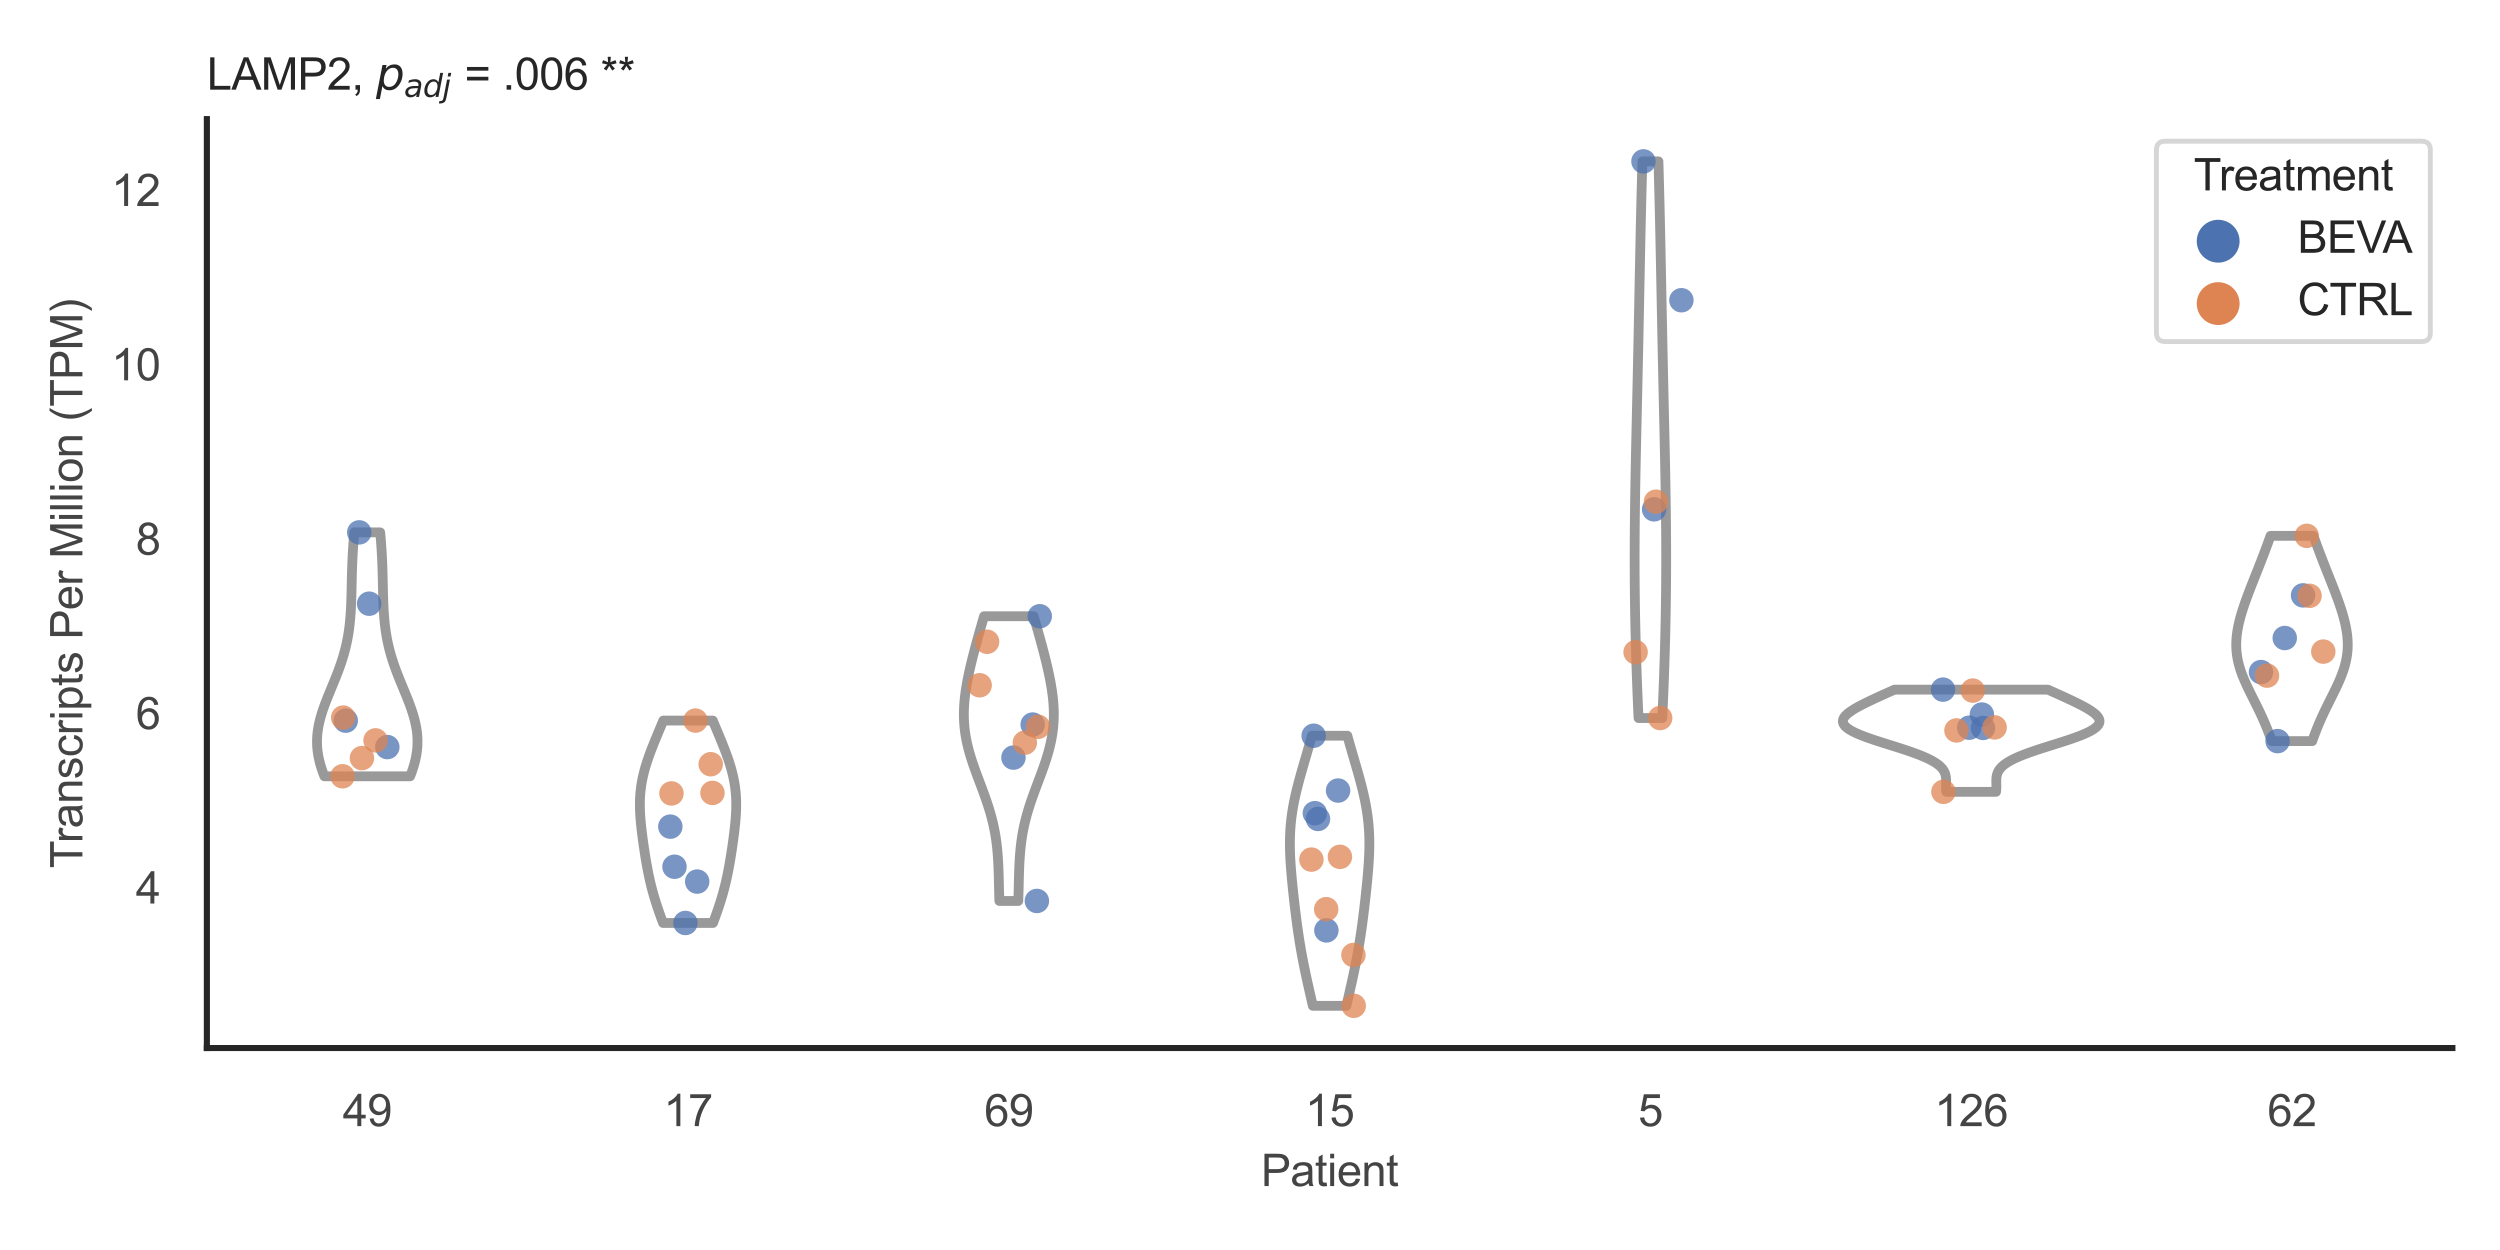 <?xml version="1.0" encoding="utf-8" standalone="no"?>
<!DOCTYPE svg PUBLIC "-//W3C//DTD SVG 1.1//EN"
  "http://www.w3.org/Graphics/SVG/1.1/DTD/svg11.dtd">
<svg xmlns:xlink="http://www.w3.org/1999/xlink" width="510.236pt" height="255.118pt" viewBox="0 0 510.236 255.118" xmlns="http://www.w3.org/2000/svg" version="1.1">
 <defs>
  <style type="text/css">*{stroke-linejoin: round; stroke-linecap: butt}</style>
 </defs>
 <g id="figure_1">
  <g id="patch_1">
   <path d="M 0 255.118 
L 510.236 255.118 
L 510.236 0 
L 0 0 
z
" style="fill: #ffffff"/>
  </g>
  <g id="axes_1">
   <g id="patch_2">
    <path d="M 42.22 213.898 
L 500.516 213.898 
L 500.516 24.32 
L 42.22 24.32 
z
" style="fill: #ffffff"/>
   </g>
   <g id="matplotlib.axis_1">
    <g id="xtick_1">
     <g id="text_1">
      <!-- 49 -->
      <g style="fill: #444444" transform="translate(69.951 229.84)scale(0.09 -0.09)">
       <defs>
        <path id="ArialMT-34" d="M 2069 0 
L 2069 1097 
L 81 1097 
L 81 1613 
L 2172 4581 
L 2631 4581 
L 2631 1613 
L 3250 1613 
L 3250 1097 
L 2631 1097 
L 2631 0 
L 2069 0 
z
M 2069 1613 
L 2069 3678 
L 634 1613 
L 2069 1613 
z
" transform="scale(0.016)"/>
        <path id="ArialMT-39" d="M 350 1059 
L 891 1109 
Q 959 728 1153 556 
Q 1347 384 1650 384 
Q 1909 384 2104 503 
Q 2300 622 2425 820 
Q 2550 1019 2634 1356 
Q 2719 1694 2719 2044 
Q 2719 2081 2716 2156 
Q 2547 1888 2255 1720 
Q 1963 1553 1622 1553 
Q 1053 1553 659 1965 
Q 266 2378 266 3053 
Q 266 3750 677 4175 
Q 1088 4600 1706 4600 
Q 2153 4600 2523 4359 
Q 2894 4119 3086 3673 
Q 3278 3228 3278 2384 
Q 3278 1506 3087 986 
Q 2897 466 2520 194 
Q 2144 -78 1638 -78 
Q 1100 -78 759 220 
Q 419 519 350 1059 
z
M 2653 3081 
Q 2653 3566 2395 3850 
Q 2138 4134 1775 4134 
Q 1400 4134 1122 3828 
Q 844 3522 844 3034 
Q 844 2597 1108 2323 
Q 1372 2050 1759 2050 
Q 2150 2050 2401 2323 
Q 2653 2597 2653 3081 
z
" transform="scale(0.016)"/>
       </defs>
       <use xlink:href="#ArialMT-34"/>
       <use xlink:href="#ArialMT-39" x="55.615"/>
      </g>
     </g>
    </g>
    <g id="xtick_2">
     <g id="text_2">
      <!-- 17 -->
      <g style="fill: #444444" transform="translate(135.421 229.84)scale(0.09 -0.09)">
       <defs>
        <path id="ArialMT-31" d="M 2384 0 
L 1822 0 
L 1822 3584 
Q 1619 3391 1289 3197 
Q 959 3003 697 2906 
L 697 3450 
Q 1169 3672 1522 3987 
Q 1875 4303 2022 4600 
L 2384 4600 
L 2384 0 
z
" transform="scale(0.016)"/>
        <path id="ArialMT-37" d="M 303 3981 
L 303 4522 
L 3269 4522 
L 3269 4084 
Q 2831 3619 2401 2847 
Q 1972 2075 1738 1259 
Q 1569 684 1522 0 
L 944 0 
Q 953 541 1156 1306 
Q 1359 2072 1739 2783 
Q 2119 3494 2547 3981 
L 303 3981 
z
" transform="scale(0.016)"/>
       </defs>
       <use xlink:href="#ArialMT-31"/>
       <use xlink:href="#ArialMT-37" x="55.615"/>
      </g>
     </g>
    </g>
    <g id="xtick_3">
     <g id="text_3">
      <!-- 69 -->
      <g style="fill: #444444" transform="translate(200.892 229.84)scale(0.09 -0.09)">
       <defs>
        <path id="ArialMT-36" d="M 3184 3459 
L 2625 3416 
Q 2550 3747 2413 3897 
Q 2184 4138 1850 4138 
Q 1581 4138 1378 3988 
Q 1113 3794 959 3422 
Q 806 3050 800 2363 
Q 1003 2672 1297 2822 
Q 1591 2972 1913 2972 
Q 2475 2972 2870 2558 
Q 3266 2144 3266 1488 
Q 3266 1056 3080 686 
Q 2894 316 2569 119 
Q 2244 -78 1831 -78 
Q 1128 -78 684 439 
Q 241 956 241 2144 
Q 241 3472 731 4075 
Q 1159 4600 1884 4600 
Q 2425 4600 2770 4297 
Q 3116 3994 3184 3459 
z
M 888 1484 
Q 888 1194 1011 928 
Q 1134 663 1356 523 
Q 1578 384 1822 384 
Q 2178 384 2434 671 
Q 2691 959 2691 1453 
Q 2691 1928 2437 2201 
Q 2184 2475 1800 2475 
Q 1419 2475 1153 2201 
Q 888 1928 888 1484 
z
" transform="scale(0.016)"/>
       </defs>
       <use xlink:href="#ArialMT-36"/>
       <use xlink:href="#ArialMT-39" x="55.615"/>
      </g>
     </g>
    </g>
    <g id="xtick_4">
     <g id="text_4">
      <!-- 15 -->
      <g style="fill: #444444" transform="translate(266.363 229.84)scale(0.09 -0.09)">
       <defs>
        <path id="ArialMT-35" d="M 266 1200 
L 856 1250 
Q 922 819 1161 601 
Q 1400 384 1738 384 
Q 2144 384 2425 690 
Q 2706 997 2706 1503 
Q 2706 1984 2436 2262 
Q 2166 2541 1728 2541 
Q 1456 2541 1237 2417 
Q 1019 2294 894 2097 
L 366 2166 
L 809 4519 
L 3088 4519 
L 3088 3981 
L 1259 3981 
L 1013 2750 
Q 1425 3038 1878 3038 
Q 2478 3038 2890 2622 
Q 3303 2206 3303 1553 
Q 3303 931 2941 478 
Q 2500 -78 1738 -78 
Q 1113 -78 717 272 
Q 322 622 266 1200 
z
" transform="scale(0.016)"/>
       </defs>
       <use xlink:href="#ArialMT-31"/>
       <use xlink:href="#ArialMT-35" x="55.615"/>
      </g>
     </g>
    </g>
    <g id="xtick_5">
     <g id="text_5">
      <!-- 5 -->
      <g style="fill: #444444" transform="translate(334.337 229.84)scale(0.09 -0.09)">
       <use xlink:href="#ArialMT-35"/>
      </g>
     </g>
    </g>
    <g id="xtick_6">
     <g id="text_6">
      <!-- 126 -->
      <g style="fill: #444444" transform="translate(394.803 229.84)scale(0.09 -0.09)">
       <defs>
        <path id="ArialMT-32" d="M 3222 541 
L 3222 0 
L 194 0 
Q 188 203 259 391 
Q 375 700 629 1000 
Q 884 1300 1366 1694 
Q 2113 2306 2375 2664 
Q 2638 3022 2638 3341 
Q 2638 3675 2398 3904 
Q 2159 4134 1775 4134 
Q 1369 4134 1125 3890 
Q 881 3647 878 3216 
L 300 3275 
Q 359 3922 746 4261 
Q 1134 4600 1788 4600 
Q 2447 4600 2831 4234 
Q 3216 3869 3216 3328 
Q 3216 3053 3103 2787 
Q 2991 2522 2730 2228 
Q 2469 1934 1863 1422 
Q 1356 997 1212 845 
Q 1069 694 975 541 
L 3222 541 
z
" transform="scale(0.016)"/>
       </defs>
       <use xlink:href="#ArialMT-31"/>
       <use xlink:href="#ArialMT-32" x="55.615"/>
       <use xlink:href="#ArialMT-36" x="111.23"/>
      </g>
     </g>
    </g>
    <g id="xtick_7">
     <g id="text_7">
      <!-- 62 -->
      <g style="fill: #444444" transform="translate(462.776 229.84)scale(0.09 -0.09)">
       <use xlink:href="#ArialMT-36"/>
       <use xlink:href="#ArialMT-32" x="55.615"/>
      </g>
     </g>
    </g>
    <g id="text_8">
     <!-- Patient -->
     <g style="fill: #444444" transform="translate(257.359 242.071)scale(0.09 -0.09)">
      <defs>
       <path id="ArialMT-50" d="M 494 0 
L 494 4581 
L 2222 4581 
Q 2678 4581 2919 4538 
Q 3256 4481 3484 4323 
Q 3713 4166 3852 3881 
Q 3991 3597 3991 3256 
Q 3991 2672 3619 2267 
Q 3247 1863 2275 1863 
L 1100 1863 
L 1100 0 
L 494 0 
z
M 1100 2403 
L 2284 2403 
Q 2872 2403 3119 2622 
Q 3366 2841 3366 3238 
Q 3366 3525 3220 3729 
Q 3075 3934 2838 4000 
Q 2684 4041 2272 4041 
L 1100 4041 
L 1100 2403 
z
" transform="scale(0.016)"/>
       <path id="ArialMT-61" d="M 2588 409 
Q 2275 144 1986 34 
Q 1697 -75 1366 -75 
Q 819 -75 525 192 
Q 231 459 231 875 
Q 231 1119 342 1320 
Q 453 1522 633 1644 
Q 813 1766 1038 1828 
Q 1203 1872 1538 1913 
Q 2219 1994 2541 2106 
Q 2544 2222 2544 2253 
Q 2544 2597 2384 2738 
Q 2169 2928 1744 2928 
Q 1347 2928 1158 2789 
Q 969 2650 878 2297 
L 328 2372 
Q 403 2725 575 2942 
Q 747 3159 1072 3276 
Q 1397 3394 1825 3394 
Q 2250 3394 2515 3294 
Q 2781 3194 2906 3042 
Q 3031 2891 3081 2659 
Q 3109 2516 3109 2141 
L 3109 1391 
Q 3109 606 3145 398 
Q 3181 191 3288 0 
L 2700 0 
Q 2613 175 2588 409 
z
M 2541 1666 
Q 2234 1541 1622 1453 
Q 1275 1403 1131 1340 
Q 988 1278 909 1158 
Q 831 1038 831 891 
Q 831 666 1001 516 
Q 1172 366 1500 366 
Q 1825 366 2078 508 
Q 2331 650 2450 897 
Q 2541 1088 2541 1459 
L 2541 1666 
z
" transform="scale(0.016)"/>
       <path id="ArialMT-74" d="M 1650 503 
L 1731 6 
Q 1494 -44 1306 -44 
Q 1000 -44 831 53 
Q 663 150 594 308 
Q 525 466 525 972 
L 525 2881 
L 113 2881 
L 113 3319 
L 525 3319 
L 525 4141 
L 1084 4478 
L 1084 3319 
L 1650 3319 
L 1650 2881 
L 1084 2881 
L 1084 941 
Q 1084 700 1114 631 
Q 1144 563 1211 522 
Q 1278 481 1403 481 
Q 1497 481 1650 503 
z
" transform="scale(0.016)"/>
       <path id="ArialMT-69" d="M 425 3934 
L 425 4581 
L 988 4581 
L 988 3934 
L 425 3934 
z
M 425 0 
L 425 3319 
L 988 3319 
L 988 0 
L 425 0 
z
" transform="scale(0.016)"/>
       <path id="ArialMT-65" d="M 2694 1069 
L 3275 997 
Q 3138 488 2766 206 
Q 2394 -75 1816 -75 
Q 1088 -75 661 373 
Q 234 822 234 1631 
Q 234 2469 665 2931 
Q 1097 3394 1784 3394 
Q 2450 3394 2872 2941 
Q 3294 2488 3294 1666 
Q 3294 1616 3291 1516 
L 816 1516 
Q 847 969 1125 678 
Q 1403 388 1819 388 
Q 2128 388 2347 550 
Q 2566 713 2694 1069 
z
M 847 1978 
L 2700 1978 
Q 2663 2397 2488 2606 
Q 2219 2931 1791 2931 
Q 1403 2931 1139 2672 
Q 875 2413 847 1978 
z
" transform="scale(0.016)"/>
       <path id="ArialMT-6e" d="M 422 0 
L 422 3319 
L 928 3319 
L 928 2847 
Q 1294 3394 1984 3394 
Q 2284 3394 2536 3286 
Q 2788 3178 2913 3003 
Q 3038 2828 3088 2588 
Q 3119 2431 3119 2041 
L 3119 0 
L 2556 0 
L 2556 2019 
Q 2556 2363 2490 2533 
Q 2425 2703 2258 2804 
Q 2091 2906 1866 2906 
Q 1506 2906 1245 2678 
Q 984 2450 984 1813 
L 984 0 
L 422 0 
z
" transform="scale(0.016)"/>
      </defs>
      <use xlink:href="#ArialMT-50"/>
      <use xlink:href="#ArialMT-61" x="66.699"/>
      <use xlink:href="#ArialMT-74" x="122.314"/>
      <use xlink:href="#ArialMT-69" x="150.098"/>
      <use xlink:href="#ArialMT-65" x="172.314"/>
      <use xlink:href="#ArialMT-6e" x="227.93"/>
      <use xlink:href="#ArialMT-74" x="283.545"/>
     </g>
    </g>
   </g>
   <g id="matplotlib.axis_2">
    <g id="ytick_1">
     <g id="text_9">
      <!-- 4 -->
      <g style="fill: #444444" transform="translate(27.715 184.4)scale(0.09 -0.09)">
       <use xlink:href="#ArialMT-34"/>
      </g>
     </g>
    </g>
    <g id="ytick_2">
     <g id="text_10">
      <!-- 6 -->
      <g style="fill: #444444" transform="translate(27.715 148.809)scale(0.09 -0.09)">
       <use xlink:href="#ArialMT-36"/>
      </g>
     </g>
    </g>
    <g id="ytick_3">
     <g id="text_11">
      <!-- 8 -->
      <g style="fill: #444444" transform="translate(27.715 113.219)scale(0.09 -0.09)">
       <defs>
        <path id="ArialMT-38" d="M 1131 2484 
Q 781 2613 612 2850 
Q 444 3088 444 3419 
Q 444 3919 803 4259 
Q 1163 4600 1759 4600 
Q 2359 4600 2725 4251 
Q 3091 3903 3091 3403 
Q 3091 3084 2923 2848 
Q 2756 2613 2416 2484 
Q 2838 2347 3058 2040 
Q 3278 1734 3278 1309 
Q 3278 722 2862 322 
Q 2447 -78 1769 -78 
Q 1091 -78 675 323 
Q 259 725 259 1325 
Q 259 1772 486 2073 
Q 713 2375 1131 2484 
z
M 1019 3438 
Q 1019 3113 1228 2906 
Q 1438 2700 1772 2700 
Q 2097 2700 2305 2904 
Q 2513 3109 2513 3406 
Q 2513 3716 2298 3927 
Q 2084 4138 1766 4138 
Q 1444 4138 1231 3931 
Q 1019 3725 1019 3438 
z
M 838 1322 
Q 838 1081 952 856 
Q 1066 631 1291 507 
Q 1516 384 1775 384 
Q 2178 384 2440 643 
Q 2703 903 2703 1303 
Q 2703 1709 2433 1975 
Q 2163 2241 1756 2241 
Q 1359 2241 1098 1978 
Q 838 1716 838 1322 
z
" transform="scale(0.016)"/>
       </defs>
       <use xlink:href="#ArialMT-38"/>
      </g>
     </g>
    </g>
    <g id="ytick_4">
     <g id="text_12">
      <!-- 10 -->
      <g style="fill: #444444" transform="translate(22.71 77.628)scale(0.09 -0.09)">
       <defs>
        <path id="ArialMT-30" d="M 266 2259 
Q 266 3072 433 3567 
Q 600 4063 929 4331 
Q 1259 4600 1759 4600 
Q 2128 4600 2406 4451 
Q 2684 4303 2865 4023 
Q 3047 3744 3150 3342 
Q 3253 2941 3253 2259 
Q 3253 1453 3087 958 
Q 2922 463 2592 192 
Q 2263 -78 1759 -78 
Q 1097 -78 719 397 
Q 266 969 266 2259 
z
M 844 2259 
Q 844 1131 1108 757 
Q 1372 384 1759 384 
Q 2147 384 2411 759 
Q 2675 1134 2675 2259 
Q 2675 3391 2411 3762 
Q 2147 4134 1753 4134 
Q 1366 4134 1134 3806 
Q 844 3388 844 2259 
z
" transform="scale(0.016)"/>
       </defs>
       <use xlink:href="#ArialMT-31"/>
       <use xlink:href="#ArialMT-30" x="55.615"/>
      </g>
     </g>
    </g>
    <g id="ytick_5">
     <g id="text_13">
      <!-- 12 -->
      <g style="fill: #444444" transform="translate(22.71 42.037)scale(0.09 -0.09)">
       <use xlink:href="#ArialMT-31"/>
       <use xlink:href="#ArialMT-32" x="55.615"/>
      </g>
     </g>
    </g>
    <g id="text_14">
     <!-- Transcripts Per Million (TPM) -->
     <g style="fill: #444444" transform="translate(16.816 177.194)rotate(-90)scale(0.09 -0.09)">
      <defs>
       <path id="ArialMT-54" d="M 1659 0 
L 1659 4041 
L 150 4041 
L 150 4581 
L 3781 4581 
L 3781 4041 
L 2266 4041 
L 2266 0 
L 1659 0 
z
" transform="scale(0.016)"/>
       <path id="ArialMT-72" d="M 416 0 
L 416 3319 
L 922 3319 
L 922 2816 
Q 1116 3169 1280 3281 
Q 1444 3394 1641 3394 
Q 1925 3394 2219 3213 
L 2025 2691 
Q 1819 2813 1613 2813 
Q 1428 2813 1281 2702 
Q 1134 2591 1072 2394 
Q 978 2094 978 1738 
L 978 0 
L 416 0 
z
" transform="scale(0.016)"/>
       <path id="ArialMT-73" d="M 197 991 
L 753 1078 
Q 800 744 1014 566 
Q 1228 388 1613 388 
Q 2000 388 2187 545 
Q 2375 703 2375 916 
Q 2375 1106 2209 1216 
Q 2094 1291 1634 1406 
Q 1016 1563 777 1677 
Q 538 1791 414 1992 
Q 291 2194 291 2438 
Q 291 2659 392 2848 
Q 494 3038 669 3163 
Q 800 3259 1026 3326 
Q 1253 3394 1513 3394 
Q 1903 3394 2198 3281 
Q 2494 3169 2634 2976 
Q 2775 2784 2828 2463 
L 2278 2388 
Q 2241 2644 2061 2787 
Q 1881 2931 1553 2931 
Q 1166 2931 1000 2803 
Q 834 2675 834 2503 
Q 834 2394 903 2306 
Q 972 2216 1119 2156 
Q 1203 2125 1616 2013 
Q 2213 1853 2448 1751 
Q 2684 1650 2818 1456 
Q 2953 1263 2953 975 
Q 2953 694 2789 445 
Q 2625 197 2315 61 
Q 2006 -75 1616 -75 
Q 969 -75 630 194 
Q 291 463 197 991 
z
" transform="scale(0.016)"/>
       <path id="ArialMT-63" d="M 2588 1216 
L 3141 1144 
Q 3050 572 2676 248 
Q 2303 -75 1759 -75 
Q 1078 -75 664 370 
Q 250 816 250 1647 
Q 250 2184 428 2587 
Q 606 2991 970 3192 
Q 1334 3394 1763 3394 
Q 2303 3394 2647 3120 
Q 2991 2847 3088 2344 
L 2541 2259 
Q 2463 2594 2264 2762 
Q 2066 2931 1784 2931 
Q 1359 2931 1093 2626 
Q 828 2322 828 1663 
Q 828 994 1084 691 
Q 1341 388 1753 388 
Q 2084 388 2306 591 
Q 2528 794 2588 1216 
z
" transform="scale(0.016)"/>
       <path id="ArialMT-70" d="M 422 -1272 
L 422 3319 
L 934 3319 
L 934 2888 
Q 1116 3141 1344 3267 
Q 1572 3394 1897 3394 
Q 2322 3394 2647 3175 
Q 2972 2956 3137 2557 
Q 3303 2159 3303 1684 
Q 3303 1175 3120 767 
Q 2938 359 2589 142 
Q 2241 -75 1856 -75 
Q 1575 -75 1351 44 
Q 1128 163 984 344 
L 984 -1272 
L 422 -1272 
z
M 931 1641 
Q 931 1000 1190 694 
Q 1450 388 1819 388 
Q 2194 388 2461 705 
Q 2728 1022 2728 1688 
Q 2728 2322 2467 2637 
Q 2206 2953 1844 2953 
Q 1484 2953 1207 2617 
Q 931 2281 931 1641 
z
" transform="scale(0.016)"/>
       <path id="ArialMT-20" transform="scale(0.016)"/>
       <path id="ArialMT-4d" d="M 475 0 
L 475 4581 
L 1388 4581 
L 2472 1338 
Q 2622 884 2691 659 
Q 2769 909 2934 1394 
L 4031 4581 
L 4847 4581 
L 4847 0 
L 4263 0 
L 4263 3834 
L 2931 0 
L 2384 0 
L 1059 3900 
L 1059 0 
L 475 0 
z
" transform="scale(0.016)"/>
       <path id="ArialMT-6c" d="M 409 0 
L 409 4581 
L 972 4581 
L 972 0 
L 409 0 
z
" transform="scale(0.016)"/>
       <path id="ArialMT-6f" d="M 213 1659 
Q 213 2581 725 3025 
Q 1153 3394 1769 3394 
Q 2453 3394 2887 2945 
Q 3322 2497 3322 1706 
Q 3322 1066 3130 698 
Q 2938 331 2570 128 
Q 2203 -75 1769 -75 
Q 1072 -75 642 372 
Q 213 819 213 1659 
z
M 791 1659 
Q 791 1022 1069 705 
Q 1347 388 1769 388 
Q 2188 388 2466 706 
Q 2744 1025 2744 1678 
Q 2744 2294 2464 2611 
Q 2184 2928 1769 2928 
Q 1347 2928 1069 2612 
Q 791 2297 791 1659 
z
" transform="scale(0.016)"/>
       <path id="ArialMT-28" d="M 1497 -1347 
Q 1031 -759 709 28 
Q 388 816 388 1659 
Q 388 2403 628 3084 
Q 909 3875 1497 4659 
L 1900 4659 
Q 1522 4009 1400 3731 
Q 1209 3300 1100 2831 
Q 966 2247 966 1656 
Q 966 153 1900 -1347 
L 1497 -1347 
z
" transform="scale(0.016)"/>
       <path id="ArialMT-29" d="M 791 -1347 
L 388 -1347 
Q 1322 153 1322 1656 
Q 1322 2244 1188 2822 
Q 1081 3291 891 3722 
Q 769 4003 388 4659 
L 791 4659 
Q 1378 3875 1659 3084 
Q 1900 2403 1900 1659 
Q 1900 816 1576 28 
Q 1253 -759 791 -1347 
z
" transform="scale(0.016)"/>
      </defs>
      <use xlink:href="#ArialMT-54"/>
      <use xlink:href="#ArialMT-72" x="57.334"/>
      <use xlink:href="#ArialMT-61" x="90.635"/>
      <use xlink:href="#ArialMT-6e" x="146.25"/>
      <use xlink:href="#ArialMT-73" x="201.865"/>
      <use xlink:href="#ArialMT-63" x="251.865"/>
      <use xlink:href="#ArialMT-72" x="301.865"/>
      <use xlink:href="#ArialMT-69" x="335.166"/>
      <use xlink:href="#ArialMT-70" x="357.383"/>
      <use xlink:href="#ArialMT-74" x="412.998"/>
      <use xlink:href="#ArialMT-73" x="440.781"/>
      <use xlink:href="#ArialMT-20" x="490.781"/>
      <use xlink:href="#ArialMT-50" x="518.564"/>
      <use xlink:href="#ArialMT-65" x="585.264"/>
      <use xlink:href="#ArialMT-72" x="640.879"/>
      <use xlink:href="#ArialMT-20" x="674.18"/>
      <use xlink:href="#ArialMT-4d" x="701.963"/>
      <use xlink:href="#ArialMT-69" x="785.264"/>
      <use xlink:href="#ArialMT-6c" x="807.48"/>
      <use xlink:href="#ArialMT-6c" x="829.697"/>
      <use xlink:href="#ArialMT-69" x="851.914"/>
      <use xlink:href="#ArialMT-6f" x="874.131"/>
      <use xlink:href="#ArialMT-6e" x="929.746"/>
      <use xlink:href="#ArialMT-20" x="985.361"/>
      <use xlink:href="#ArialMT-28" x="1013.145"/>
      <use xlink:href="#ArialMT-54" x="1046.445"/>
      <use xlink:href="#ArialMT-50" x="1107.529"/>
      <use xlink:href="#ArialMT-4d" x="1174.229"/>
      <use xlink:href="#ArialMT-29" x="1257.529"/>
     </g>
    </g>
   </g>
   <g id="PolyCollection_1">
    <defs>
     <path id="m16e61d76ff" d="M 83.709 -96.685 
L 66.202 -96.685 
L 66.008 -97.188 
L 65.825 -97.691 
L 65.654 -98.194 
L 65.495 -98.696 
L 65.348 -99.199 
L 65.216 -99.702 
L 65.097 -100.205 
L 64.994 -100.708 
L 64.905 -101.21 
L 64.832 -101.713 
L 64.774 -102.216 
L 64.733 -102.719 
L 64.708 -103.222 
L 64.699 -103.724 
L 64.706 -104.227 
L 64.729 -104.73 
L 64.767 -105.233 
L 64.821 -105.736 
L 64.89 -106.239 
L 64.974 -106.741 
L 65.071 -107.244 
L 65.182 -107.747 
L 65.306 -108.25 
L 65.442 -108.753 
L 65.588 -109.255 
L 65.746 -109.758 
L 65.912 -110.261 
L 66.087 -110.764 
L 66.27 -111.267 
L 66.459 -111.769 
L 66.654 -112.272 
L 66.853 -112.775 
L 67.056 -113.278 
L 67.262 -113.781 
L 67.469 -114.284 
L 67.677 -114.786 
L 67.885 -115.289 
L 68.092 -115.792 
L 68.297 -116.295 
L 68.5 -116.798 
L 68.699 -117.3 
L 68.894 -117.803 
L 69.084 -118.306 
L 69.269 -118.809 
L 69.448 -119.312 
L 69.62 -119.814 
L 69.786 -120.317 
L 69.945 -120.82 
L 70.097 -121.323 
L 70.241 -121.826 
L 70.378 -122.329 
L 70.506 -122.831 
L 70.627 -123.334 
L 70.74 -123.837 
L 70.846 -124.34 
L 70.944 -124.843 
L 71.034 -125.345 
L 71.118 -125.848 
L 71.194 -126.351 
L 71.263 -126.854 
L 71.327 -127.357 
L 71.384 -127.859 
L 71.435 -128.362 
L 71.481 -128.865 
L 71.522 -129.368 
L 71.558 -129.871 
L 71.59 -130.373 
L 71.618 -130.876 
L 71.643 -131.379 
L 71.665 -131.882 
L 71.684 -132.385 
L 71.701 -132.888 
L 71.716 -133.39 
L 71.73 -133.893 
L 71.742 -134.396 
L 71.754 -134.899 
L 71.765 -135.402 
L 71.776 -135.904 
L 71.787 -136.407 
L 71.798 -136.91 
L 71.81 -137.413 
L 71.823 -137.916 
L 71.837 -138.418 
L 71.852 -138.921 
L 71.869 -139.424 
L 71.888 -139.927 
L 71.908 -140.43 
L 71.93 -140.933 
L 71.954 -141.435 
L 71.98 -141.938 
L 72.009 -142.441 
L 72.04 -142.944 
L 72.073 -143.447 
L 72.108 -143.949 
L 72.145 -144.452 
L 72.185 -144.955 
L 72.227 -145.458 
L 72.272 -145.961 
L 72.319 -146.463 
L 77.592 -146.463 
L 77.592 -146.463 
L 77.639 -145.961 
L 77.683 -145.458 
L 77.726 -144.955 
L 77.765 -144.452 
L 77.803 -143.949 
L 77.838 -143.447 
L 77.871 -142.944 
L 77.902 -142.441 
L 77.93 -141.938 
L 77.957 -141.435 
L 77.981 -140.933 
L 78.003 -140.43 
L 78.023 -139.927 
L 78.042 -139.424 
L 78.058 -138.921 
L 78.074 -138.418 
L 78.088 -137.916 
L 78.101 -137.413 
L 78.113 -136.91 
L 78.124 -136.407 
L 78.135 -135.904 
L 78.146 -135.402 
L 78.157 -134.899 
L 78.169 -134.396 
L 78.181 -133.893 
L 78.195 -133.39 
L 78.21 -132.888 
L 78.227 -132.385 
L 78.246 -131.882 
L 78.268 -131.379 
L 78.292 -130.876 
L 78.321 -130.373 
L 78.353 -129.871 
L 78.389 -129.368 
L 78.43 -128.865 
L 78.476 -128.362 
L 78.527 -127.859 
L 78.584 -127.357 
L 78.648 -126.854 
L 78.717 -126.351 
L 78.793 -125.848 
L 78.877 -125.345 
L 78.967 -124.843 
L 79.065 -124.34 
L 79.17 -123.837 
L 79.284 -123.334 
L 79.405 -122.831 
L 79.533 -122.329 
L 79.67 -121.826 
L 79.814 -121.323 
L 79.966 -120.82 
L 80.125 -120.317 
L 80.291 -119.814 
L 80.463 -119.312 
L 80.642 -118.809 
L 80.827 -118.306 
L 81.017 -117.803 
L 81.212 -117.3 
L 81.411 -116.798 
L 81.614 -116.295 
L 81.819 -115.792 
L 82.026 -115.289 
L 82.234 -114.786 
L 82.442 -114.284 
L 82.649 -113.781 
L 82.855 -113.278 
L 83.058 -112.775 
L 83.257 -112.272 
L 83.452 -111.769 
L 83.641 -111.267 
L 83.824 -110.764 
L 83.999 -110.261 
L 84.165 -109.758 
L 84.322 -109.255 
L 84.469 -108.753 
L 84.605 -108.25 
L 84.728 -107.747 
L 84.839 -107.244 
L 84.937 -106.741 
L 85.021 -106.239 
L 85.09 -105.736 
L 85.144 -105.233 
L 85.182 -104.73 
L 85.205 -104.227 
L 85.212 -103.724 
L 85.203 -103.222 
L 85.178 -102.719 
L 85.136 -102.216 
L 85.079 -101.713 
L 85.006 -101.21 
L 84.917 -100.708 
L 84.814 -100.205 
L 84.695 -99.702 
L 84.562 -99.199 
L 84.416 -98.696 
L 84.257 -98.194 
L 84.086 -97.691 
L 83.903 -97.188 
L 83.709 -96.685 
z
" style="stroke: #999999; stroke-width: 2"/>
    </defs>
    <g clip-path="url(#pee729a2810)">
     <use xlink:href="#m16e61d76ff" x="0" y="255.118" style="fill: #ffffff; stroke: #999999; stroke-width: 2"/>
    </g>
   </g>
   <g id="PolyCollection_2">
    <defs>
     <path id="med526558f6" d="M 145.526 -66.745 
L 135.327 -66.745 
L 135.172 -67.162 
L 135.018 -67.579 
L 134.865 -67.996 
L 134.715 -68.414 
L 134.567 -68.831 
L 134.421 -69.248 
L 134.278 -69.665 
L 134.137 -70.083 
L 134 -70.5 
L 133.866 -70.917 
L 133.735 -71.334 
L 133.607 -71.752 
L 133.483 -72.169 
L 133.363 -72.586 
L 133.246 -73.003 
L 133.132 -73.42 
L 133.023 -73.838 
L 132.916 -74.255 
L 132.814 -74.672 
L 132.714 -75.089 
L 132.618 -75.507 
L 132.525 -75.924 
L 132.436 -76.341 
L 132.349 -76.758 
L 132.265 -77.176 
L 132.183 -77.593 
L 132.105 -78.01 
L 132.028 -78.427 
L 131.954 -78.844 
L 131.881 -79.262 
L 131.811 -79.679 
L 131.742 -80.096 
L 131.675 -80.513 
L 131.609 -80.931 
L 131.544 -81.348 
L 131.481 -81.765 
L 131.419 -82.182 
L 131.358 -82.6 
L 131.299 -83.017 
L 131.24 -83.434 
L 131.183 -83.851 
L 131.128 -84.269 
L 131.074 -84.686 
L 131.021 -85.103 
L 130.97 -85.52 
L 130.922 -85.937 
L 130.875 -86.355 
L 130.831 -86.772 
L 130.79 -87.189 
L 130.752 -87.606 
L 130.717 -88.024 
L 130.686 -88.441 
L 130.659 -88.858 
L 130.636 -89.275 
L 130.618 -89.693 
L 130.605 -90.11 
L 130.597 -90.527 
L 130.594 -90.944 
L 130.598 -91.361 
L 130.607 -91.779 
L 130.623 -92.196 
L 130.645 -92.613 
L 130.675 -93.03 
L 130.711 -93.448 
L 130.754 -93.865 
L 130.804 -94.282 
L 130.861 -94.699 
L 130.925 -95.117 
L 130.996 -95.534 
L 131.075 -95.951 
L 131.16 -96.368 
L 131.253 -96.785 
L 131.352 -97.203 
L 131.457 -97.62 
L 131.569 -98.037 
L 131.687 -98.454 
L 131.811 -98.872 
L 131.94 -99.289 
L 132.075 -99.706 
L 132.214 -100.123 
L 132.358 -100.541 
L 132.506 -100.958 
L 132.659 -101.375 
L 132.814 -101.792 
L 132.974 -102.209 
L 133.136 -102.627 
L 133.301 -103.044 
L 133.468 -103.461 
L 133.637 -103.878 
L 133.807 -104.296 
L 133.979 -104.713 
L 134.152 -105.13 
L 134.326 -105.547 
L 134.5 -105.965 
L 134.675 -106.382 
L 134.849 -106.799 
L 135.024 -107.216 
L 135.197 -107.633 
L 135.37 -108.051 
L 145.482 -108.051 
L 145.482 -108.051 
L 145.655 -107.633 
L 145.829 -107.216 
L 146.003 -106.799 
L 146.178 -106.382 
L 146.352 -105.965 
L 146.527 -105.547 
L 146.7 -105.13 
L 146.873 -104.713 
L 147.045 -104.296 
L 147.216 -103.878 
L 147.385 -103.461 
L 147.552 -103.044 
L 147.717 -102.627 
L 147.879 -102.209 
L 148.038 -101.792 
L 148.194 -101.375 
L 148.346 -100.958 
L 148.495 -100.541 
L 148.639 -100.123 
L 148.778 -99.706 
L 148.913 -99.289 
L 149.042 -98.872 
L 149.166 -98.454 
L 149.283 -98.037 
L 149.395 -97.62 
L 149.501 -97.203 
L 149.6 -96.785 
L 149.692 -96.368 
L 149.778 -95.951 
L 149.856 -95.534 
L 149.928 -95.117 
L 149.992 -94.699 
L 150.049 -94.282 
L 150.099 -93.865 
L 150.142 -93.448 
L 150.178 -93.03 
L 150.207 -92.613 
L 150.23 -92.196 
L 150.245 -91.779 
L 150.255 -91.361 
L 150.258 -90.944 
L 150.256 -90.527 
L 150.248 -90.11 
L 150.235 -89.693 
L 150.217 -89.275 
L 150.194 -88.858 
L 150.167 -88.441 
L 150.136 -88.024 
L 150.101 -87.606 
L 150.063 -87.189 
L 150.021 -86.772 
L 149.977 -86.355 
L 149.931 -85.937 
L 149.882 -85.52 
L 149.832 -85.103 
L 149.779 -84.686 
L 149.725 -84.269 
L 149.669 -83.851 
L 149.612 -83.434 
L 149.554 -83.017 
L 149.494 -82.6 
L 149.434 -82.182 
L 149.372 -81.765 
L 149.308 -81.348 
L 149.244 -80.931 
L 149.178 -80.513 
L 149.111 -80.096 
L 149.042 -79.679 
L 148.971 -79.262 
L 148.899 -78.844 
L 148.825 -78.427 
L 148.748 -78.01 
L 148.669 -77.593 
L 148.588 -77.176 
L 148.504 -76.758 
L 148.417 -76.341 
L 148.327 -75.924 
L 148.234 -75.507 
L 148.138 -75.089 
L 148.039 -74.672 
L 147.936 -74.255 
L 147.83 -73.838 
L 147.72 -73.42 
L 147.607 -73.003 
L 147.49 -72.586 
L 147.369 -72.169 
L 147.245 -71.752 
L 147.118 -71.334 
L 146.987 -70.917 
L 146.853 -70.5 
L 146.715 -70.083 
L 146.575 -69.665 
L 146.432 -69.248 
L 146.286 -68.831 
L 146.138 -68.414 
L 145.987 -67.996 
L 145.835 -67.579 
L 145.681 -67.162 
L 145.526 -66.745 
z
" style="stroke: #999999; stroke-width: 2"/>
    </defs>
    <g clip-path="url(#pee729a2810)">
     <use xlink:href="#med526558f6" x="0" y="255.118" style="fill: #ffffff; stroke: #999999; stroke-width: 2"/>
    </g>
   </g>
   <g id="PolyCollection_3">
    <defs>
     <path id="m0e55028d62" d="M 207.827 -71.238 
L 203.967 -71.238 
L 203.948 -71.825 
L 203.93 -72.412 
L 203.914 -72.999 
L 203.899 -73.586 
L 203.885 -74.173 
L 203.871 -74.76 
L 203.857 -75.347 
L 203.842 -75.934 
L 203.826 -76.521 
L 203.808 -77.108 
L 203.788 -77.695 
L 203.764 -78.281 
L 203.737 -78.868 
L 203.706 -79.455 
L 203.67 -80.042 
L 203.628 -80.629 
L 203.581 -81.216 
L 203.526 -81.803 
L 203.465 -82.39 
L 203.396 -82.977 
L 203.318 -83.564 
L 203.232 -84.151 
L 203.138 -84.738 
L 203.034 -85.325 
L 202.921 -85.912 
L 202.798 -86.499 
L 202.666 -87.085 
L 202.525 -87.672 
L 202.374 -88.259 
L 202.214 -88.846 
L 202.046 -89.433 
L 201.869 -90.02 
L 201.684 -90.607 
L 201.492 -91.194 
L 201.294 -91.781 
L 201.089 -92.368 
L 200.879 -92.955 
L 200.665 -93.542 
L 200.448 -94.129 
L 200.229 -94.716 
L 200.008 -95.303 
L 199.786 -95.889 
L 199.566 -96.476 
L 199.347 -97.063 
L 199.131 -97.65 
L 198.92 -98.237 
L 198.713 -98.824 
L 198.512 -99.411 
L 198.318 -99.998 
L 198.133 -100.585 
L 197.956 -101.172 
L 197.788 -101.759 
L 197.631 -102.346 
L 197.486 -102.933 
L 197.352 -103.52 
L 197.23 -104.107 
L 197.12 -104.694 
L 197.024 -105.28 
L 196.94 -105.867 
L 196.87 -106.454 
L 196.813 -107.041 
L 196.77 -107.628 
L 196.739 -108.215 
L 196.722 -108.802 
L 196.717 -109.389 
L 196.725 -109.976 
L 196.744 -110.563 
L 196.775 -111.15 
L 196.818 -111.737 
L 196.87 -112.324 
L 196.933 -112.911 
L 197.005 -113.498 
L 197.086 -114.084 
L 197.175 -114.671 
L 197.272 -115.258 
L 197.376 -115.845 
L 197.487 -116.432 
L 197.604 -117.019 
L 197.727 -117.606 
L 197.854 -118.193 
L 197.987 -118.78 
L 198.123 -119.367 
L 198.264 -119.954 
L 198.408 -120.541 
L 198.555 -121.128 
L 198.705 -121.715 
L 198.858 -122.302 
L 199.014 -122.888 
L 199.172 -123.475 
L 199.331 -124.062 
L 199.493 -124.649 
L 199.656 -125.236 
L 199.821 -125.823 
L 199.988 -126.41 
L 200.155 -126.997 
L 200.324 -127.584 
L 200.493 -128.171 
L 200.663 -128.758 
L 200.834 -129.345 
L 210.961 -129.345 
L 210.961 -129.345 
L 211.131 -128.758 
L 211.301 -128.171 
L 211.471 -127.584 
L 211.639 -126.997 
L 211.807 -126.41 
L 211.973 -125.823 
L 212.138 -125.236 
L 212.301 -124.649 
L 212.463 -124.062 
L 212.623 -123.475 
L 212.781 -122.888 
L 212.936 -122.302 
L 213.089 -121.715 
L 213.239 -121.128 
L 213.387 -120.541 
L 213.531 -119.954 
L 213.671 -119.367 
L 213.808 -118.78 
L 213.94 -118.193 
L 214.068 -117.606 
L 214.19 -117.019 
L 214.307 -116.432 
L 214.418 -115.845 
L 214.522 -115.258 
L 214.619 -114.671 
L 214.708 -114.084 
L 214.789 -113.498 
L 214.862 -112.911 
L 214.924 -112.324 
L 214.977 -111.737 
L 215.019 -111.15 
L 215.05 -110.563 
L 215.07 -109.976 
L 215.077 -109.389 
L 215.072 -108.802 
L 215.055 -108.215 
L 215.025 -107.628 
L 214.981 -107.041 
L 214.924 -106.454 
L 214.854 -105.867 
L 214.771 -105.28 
L 214.674 -104.694 
L 214.565 -104.107 
L 214.443 -103.52 
L 214.309 -102.933 
L 214.163 -102.346 
L 214.006 -101.759 
L 213.839 -101.172 
L 213.662 -100.585 
L 213.476 -99.998 
L 213.282 -99.411 
L 213.082 -98.824 
L 212.875 -98.237 
L 212.663 -97.65 
L 212.447 -97.063 
L 212.229 -96.476 
L 212.008 -95.889 
L 211.787 -95.303 
L 211.566 -94.716 
L 211.346 -94.129 
L 211.129 -93.542 
L 210.915 -92.955 
L 210.705 -92.368 
L 210.501 -91.781 
L 210.302 -91.194 
L 210.11 -90.607 
L 209.926 -90.02 
L 209.749 -89.433 
L 209.58 -88.846 
L 209.421 -88.259 
L 209.27 -87.672 
L 209.128 -87.085 
L 208.996 -86.499 
L 208.874 -85.912 
L 208.761 -85.325 
L 208.657 -84.738 
L 208.562 -84.151 
L 208.476 -83.564 
L 208.399 -82.977 
L 208.33 -82.39 
L 208.268 -81.803 
L 208.214 -81.216 
L 208.166 -80.629 
L 208.124 -80.042 
L 208.088 -79.455 
L 208.057 -78.868 
L 208.03 -78.281 
L 208.007 -77.695 
L 207.987 -77.108 
L 207.969 -76.521 
L 207.953 -75.934 
L 207.938 -75.347 
L 207.924 -74.76 
L 207.91 -74.173 
L 207.896 -73.586 
L 207.881 -72.999 
L 207.864 -72.412 
L 207.847 -71.825 
L 207.827 -71.238 
z
" style="stroke: #999999; stroke-width: 2"/>
    </defs>
    <g clip-path="url(#pee729a2810)">
     <use xlink:href="#m0e55028d62" x="0" y="255.118" style="fill: #ffffff; stroke: #999999; stroke-width: 2"/>
    </g>
   </g>
   <g id="PolyCollection_4">
    <defs>
     <path id="m5d52d0d578" d="M 274.794 -49.837 
L 267.942 -49.837 
L 267.814 -50.394 
L 267.686 -50.951 
L 267.558 -51.508 
L 267.431 -52.064 
L 267.303 -52.621 
L 267.177 -53.178 
L 267.051 -53.735 
L 266.926 -54.291 
L 266.803 -54.848 
L 266.681 -55.405 
L 266.561 -55.962 
L 266.442 -56.519 
L 266.326 -57.075 
L 266.211 -57.632 
L 266.099 -58.189 
L 265.988 -58.746 
L 265.881 -59.303 
L 265.775 -59.859 
L 265.673 -60.416 
L 265.572 -60.973 
L 265.475 -61.53 
L 265.38 -62.086 
L 265.287 -62.643 
L 265.197 -63.2 
L 265.11 -63.757 
L 265.025 -64.314 
L 264.942 -64.87 
L 264.862 -65.427 
L 264.784 -65.984 
L 264.708 -66.541 
L 264.633 -67.098 
L 264.561 -67.654 
L 264.49 -68.211 
L 264.421 -68.768 
L 264.353 -69.325 
L 264.286 -69.881 
L 264.221 -70.438 
L 264.157 -70.995 
L 264.094 -71.552 
L 264.032 -72.109 
L 263.971 -72.665 
L 263.912 -73.222 
L 263.853 -73.779 
L 263.796 -74.336 
L 263.741 -74.893 
L 263.687 -75.449 
L 263.634 -76.006 
L 263.584 -76.563 
L 263.537 -77.12 
L 263.491 -77.676 
L 263.449 -78.233 
L 263.41 -78.79 
L 263.375 -79.347 
L 263.343 -79.904 
L 263.316 -80.46 
L 263.294 -81.017 
L 263.277 -81.574 
L 263.265 -82.131 
L 263.26 -82.688 
L 263.26 -83.244 
L 263.267 -83.801 
L 263.28 -84.358 
L 263.301 -84.915 
L 263.329 -85.471 
L 263.364 -86.028 
L 263.407 -86.585 
L 263.457 -87.142 
L 263.515 -87.699 
L 263.581 -88.255 
L 263.655 -88.812 
L 263.736 -89.369 
L 263.824 -89.926 
L 263.919 -90.483 
L 264.022 -91.039 
L 264.131 -91.596 
L 264.247 -92.153 
L 264.368 -92.71 
L 264.496 -93.266 
L 264.628 -93.823 
L 264.766 -94.38 
L 264.908 -94.937 
L 265.054 -95.494 
L 265.203 -96.05 
L 265.356 -96.607 
L 265.511 -97.164 
L 265.669 -97.721 
L 265.828 -98.278 
L 265.989 -98.834 
L 266.151 -99.391 
L 266.313 -99.948 
L 266.476 -100.505 
L 266.638 -101.061 
L 266.8 -101.618 
L 266.961 -102.175 
L 267.121 -102.732 
L 267.28 -103.289 
L 267.437 -103.845 
L 267.592 -104.402 
L 267.746 -104.959 
L 274.991 -104.959 
L 274.991 -104.959 
L 275.144 -104.402 
L 275.299 -103.845 
L 275.456 -103.289 
L 275.615 -102.732 
L 275.775 -102.175 
L 275.936 -101.618 
L 276.098 -101.061 
L 276.261 -100.505 
L 276.423 -99.948 
L 276.585 -99.391 
L 276.747 -98.834 
L 276.908 -98.278 
L 277.067 -97.721 
L 277.225 -97.164 
L 277.38 -96.607 
L 277.533 -96.05 
L 277.682 -95.494 
L 277.828 -94.937 
L 277.97 -94.38 
L 278.108 -93.823 
L 278.24 -93.266 
L 278.368 -92.71 
L 278.489 -92.153 
L 278.605 -91.596 
L 278.714 -91.039 
L 278.817 -90.483 
L 278.912 -89.926 
L 279.001 -89.369 
L 279.082 -88.812 
L 279.155 -88.255 
L 279.221 -87.699 
L 279.279 -87.142 
L 279.329 -86.585 
L 279.372 -86.028 
L 279.408 -85.471 
L 279.435 -84.915 
L 279.456 -84.358 
L 279.47 -83.801 
L 279.476 -83.244 
L 279.477 -82.688 
L 279.471 -82.131 
L 279.459 -81.574 
L 279.442 -81.017 
L 279.42 -80.46 
L 279.393 -79.904 
L 279.361 -79.347 
L 279.326 -78.79 
L 279.287 -78.233 
L 279.245 -77.676 
L 279.2 -77.12 
L 279.152 -76.563 
L 279.102 -76.006 
L 279.05 -75.449 
L 278.996 -74.893 
L 278.94 -74.336 
L 278.883 -73.779 
L 278.825 -73.222 
L 278.765 -72.665 
L 278.704 -72.109 
L 278.642 -71.552 
L 278.579 -70.995 
L 278.515 -70.438 
L 278.45 -69.881 
L 278.383 -69.325 
L 278.315 -68.768 
L 278.246 -68.211 
L 278.175 -67.654 
L 278.103 -67.098 
L 278.029 -66.541 
L 277.952 -65.984 
L 277.874 -65.427 
L 277.794 -64.87 
L 277.711 -64.314 
L 277.626 -63.757 
L 277.539 -63.2 
L 277.449 -62.643 
L 277.356 -62.086 
L 277.261 -61.53 
L 277.164 -60.973 
L 277.064 -60.416 
L 276.961 -59.859 
L 276.856 -59.303 
L 276.748 -58.746 
L 276.638 -58.189 
L 276.525 -57.632 
L 276.411 -57.075 
L 276.294 -56.519 
L 276.175 -55.962 
L 276.055 -55.405 
L 275.933 -54.848 
L 275.81 -54.291 
L 275.685 -53.735 
L 275.56 -53.178 
L 275.433 -52.621 
L 275.306 -52.064 
L 275.178 -51.508 
L 275.05 -50.951 
L 274.922 -50.394 
L 274.794 -49.837 
z
" style="stroke: #999999; stroke-width: 2"/>
    </defs>
    <g clip-path="url(#pee729a2810)">
     <use xlink:href="#m5d52d0d578" x="0" y="255.118" style="fill: #ffffff; stroke: #999999; stroke-width: 2"/>
    </g>
   </g>
   <g id="PolyCollection_5">
    <defs>
     <path id="m0e655dea63" d="M 339.265 -108.57 
L 334.413 -108.57 
L 334.361 -109.717 
L 334.311 -110.865 
L 334.262 -112.012 
L 334.214 -113.16 
L 334.168 -114.308 
L 334.123 -115.455 
L 334.08 -116.603 
L 334.039 -117.75 
L 333.999 -118.898 
L 333.961 -120.046 
L 333.925 -121.193 
L 333.891 -122.341 
L 333.859 -123.488 
L 333.828 -124.636 
L 333.8 -125.783 
L 333.774 -126.931 
L 333.75 -128.079 
L 333.727 -129.226 
L 333.707 -130.374 
L 333.689 -131.521 
L 333.674 -132.669 
L 333.66 -133.817 
L 333.648 -134.964 
L 333.639 -136.112 
L 333.631 -137.259 
L 333.625 -138.407 
L 333.622 -139.555 
L 333.62 -140.702 
L 333.62 -141.85 
L 333.623 -142.997 
L 333.627 -144.145 
L 333.632 -145.292 
L 333.64 -146.44 
L 333.649 -147.588 
L 333.66 -148.735 
L 333.672 -149.883 
L 333.686 -151.03 
L 333.701 -152.178 
L 333.717 -153.326 
L 333.735 -154.473 
L 333.753 -155.621 
L 333.773 -156.768 
L 333.794 -157.916 
L 333.815 -159.064 
L 333.838 -160.211 
L 333.861 -161.359 
L 333.885 -162.506 
L 333.909 -163.654 
L 333.934 -164.801 
L 333.959 -165.949 
L 333.984 -167.097 
L 334.01 -168.244 
L 334.036 -169.392 
L 334.062 -170.539 
L 334.088 -171.687 
L 334.114 -172.835 
L 334.14 -173.982 
L 334.166 -175.13 
L 334.192 -176.277 
L 334.218 -177.425 
L 334.243 -178.573 
L 334.268 -179.72 
L 334.293 -180.868 
L 334.318 -182.015 
L 334.342 -183.163 
L 334.366 -184.31 
L 334.39 -185.458 
L 334.414 -186.606 
L 334.437 -187.753 
L 334.46 -188.901 
L 334.483 -190.048 
L 334.506 -191.196 
L 334.529 -192.344 
L 334.551 -193.491 
L 334.573 -194.639 
L 334.596 -195.786 
L 334.618 -196.934 
L 334.641 -198.082 
L 334.663 -199.229 
L 334.686 -200.377 
L 334.709 -201.524 
L 334.732 -202.672 
L 334.756 -203.82 
L 334.78 -204.967 
L 334.804 -206.115 
L 334.828 -207.262 
L 334.854 -208.41 
L 334.879 -209.557 
L 334.905 -210.705 
L 334.932 -211.853 
L 334.959 -213 
L 334.987 -214.148 
L 335.016 -215.295 
L 335.045 -216.443 
L 335.075 -217.591 
L 335.105 -218.738 
L 335.136 -219.886 
L 335.168 -221.033 
L 335.2 -222.181 
L 338.478 -222.181 
L 338.478 -222.181 
L 338.51 -221.033 
L 338.542 -219.886 
L 338.573 -218.738 
L 338.603 -217.591 
L 338.633 -216.443 
L 338.662 -215.295 
L 338.691 -214.148 
L 338.719 -213 
L 338.746 -211.853 
L 338.773 -210.705 
L 338.799 -209.557 
L 338.824 -208.41 
L 338.85 -207.262 
L 338.874 -206.115 
L 338.898 -204.967 
L 338.922 -203.82 
L 338.946 -202.672 
L 338.969 -201.524 
L 338.992 -200.377 
L 339.015 -199.229 
L 339.037 -198.082 
L 339.06 -196.934 
L 339.082 -195.786 
L 339.105 -194.639 
L 339.127 -193.491 
L 339.149 -192.344 
L 339.172 -191.196 
L 339.195 -190.048 
L 339.218 -188.901 
L 339.241 -187.753 
L 339.264 -186.606 
L 339.288 -185.458 
L 339.312 -184.31 
L 339.336 -183.163 
L 339.36 -182.015 
L 339.385 -180.868 
L 339.41 -179.72 
L 339.435 -178.573 
L 339.46 -177.425 
L 339.486 -176.277 
L 339.512 -175.13 
L 339.538 -173.982 
L 339.564 -172.835 
L 339.59 -171.687 
L 339.616 -170.539 
L 339.642 -169.392 
L 339.668 -168.244 
L 339.694 -167.097 
L 339.719 -165.949 
L 339.744 -164.801 
L 339.769 -163.654 
L 339.793 -162.506 
L 339.817 -161.359 
L 339.84 -160.211 
L 339.863 -159.064 
L 339.884 -157.916 
L 339.905 -156.768 
L 339.925 -155.621 
L 339.943 -154.473 
L 339.961 -153.326 
L 339.977 -152.178 
L 339.992 -151.03 
L 340.006 -149.883 
L 340.018 -148.735 
L 340.029 -147.588 
L 340.038 -146.44 
L 340.046 -145.292 
L 340.051 -144.145 
L 340.055 -142.997 
L 340.058 -141.85 
L 340.058 -140.702 
L 340.056 -139.555 
L 340.053 -138.407 
L 340.047 -137.259 
L 340.039 -136.112 
L 340.03 -134.964 
L 340.018 -133.817 
L 340.004 -132.669 
L 339.989 -131.521 
L 339.971 -130.374 
L 339.951 -129.226 
L 339.928 -128.079 
L 339.904 -126.931 
L 339.878 -125.783 
L 339.85 -124.636 
L 339.819 -123.488 
L 339.787 -122.341 
L 339.753 -121.193 
L 339.717 -120.046 
L 339.679 -118.898 
L 339.639 -117.75 
L 339.598 -116.603 
L 339.555 -115.455 
L 339.51 -114.308 
L 339.464 -113.16 
L 339.416 -112.012 
L 339.367 -110.865 
L 339.317 -109.717 
L 339.265 -108.57 
z
" style="stroke: #999999; stroke-width: 2"/>
    </defs>
    <g clip-path="url(#pee729a2810)">
     <use xlink:href="#m0e655dea63" x="0" y="255.118" style="fill: #ffffff; stroke: #999999; stroke-width: 2"/>
    </g>
   </g>
   <g id="PolyCollection_6">
    <defs>
     <path id="m034543ec58" d="M 407.378 -93.515 
L 397.242 -93.515 
L 397.214 -93.725 
L 397.194 -93.936 
L 397.181 -94.147 
L 397.173 -94.357 
L 397.17 -94.568 
L 397.171 -94.778 
L 397.174 -94.989 
L 397.178 -95.2 
L 397.183 -95.41 
L 397.186 -95.621 
L 397.185 -95.832 
L 397.181 -96.042 
L 397.169 -96.253 
L 397.15 -96.464 
L 397.12 -96.674 
L 397.079 -96.885 
L 397.025 -97.095 
L 396.955 -97.306 
L 396.867 -97.517 
L 396.762 -97.727 
L 396.635 -97.938 
L 396.487 -98.149 
L 396.315 -98.359 
L 396.119 -98.57 
L 395.896 -98.781 
L 395.647 -98.991 
L 395.37 -99.202 
L 395.064 -99.412 
L 394.729 -99.623 
L 394.365 -99.834 
L 393.972 -100.044 
L 393.549 -100.255 
L 393.099 -100.466 
L 392.62 -100.676 
L 392.114 -100.887 
L 391.583 -101.098 
L 391.027 -101.308 
L 390.449 -101.519 
L 389.85 -101.729 
L 389.233 -101.94 
L 388.6 -102.151 
L 387.954 -102.361 
L 387.297 -102.572 
L 386.633 -102.783 
L 385.964 -102.993 
L 385.293 -103.204 
L 384.625 -103.415 
L 383.962 -103.625 
L 383.307 -103.836 
L 382.665 -104.046 
L 382.038 -104.257 
L 381.429 -104.468 
L 380.841 -104.678 
L 380.279 -104.889 
L 379.743 -105.1 
L 379.238 -105.31 
L 378.765 -105.521 
L 378.326 -105.732 
L 377.924 -105.942 
L 377.56 -106.153 
L 377.236 -106.363 
L 376.952 -106.574 
L 376.709 -106.785 
L 376.508 -106.995 
L 376.349 -107.206 
L 376.232 -107.417 
L 376.157 -107.627 
L 376.122 -107.838 
L 376.126 -108.049 
L 376.17 -108.259 
L 376.251 -108.47 
L 376.367 -108.681 
L 376.518 -108.891 
L 376.701 -109.102 
L 376.915 -109.312 
L 377.157 -109.523 
L 377.426 -109.734 
L 377.719 -109.944 
L 378.035 -110.155 
L 378.37 -110.366 
L 378.725 -110.576 
L 379.096 -110.787 
L 379.482 -110.998 
L 379.881 -111.208 
L 380.292 -111.419 
L 380.712 -111.629 
L 381.142 -111.84 
L 381.579 -112.051 
L 382.023 -112.261 
L 382.472 -112.472 
L 382.927 -112.683 
L 383.385 -112.893 
L 383.846 -113.104 
L 384.31 -113.315 
L 384.777 -113.525 
L 385.246 -113.736 
L 385.716 -113.946 
L 386.187 -114.157 
L 386.659 -114.368 
L 417.961 -114.368 
L 417.961 -114.368 
L 418.433 -114.157 
L 418.904 -113.946 
L 419.374 -113.736 
L 419.843 -113.525 
L 420.309 -113.315 
L 420.774 -113.104 
L 421.235 -112.893 
L 421.693 -112.683 
L 422.147 -112.472 
L 422.597 -112.261 
L 423.041 -112.051 
L 423.478 -111.84 
L 423.907 -111.629 
L 424.328 -111.419 
L 424.739 -111.208 
L 425.138 -110.998 
L 425.524 -110.787 
L 425.895 -110.576 
L 426.249 -110.366 
L 426.585 -110.155 
L 426.901 -109.944 
L 427.194 -109.734 
L 427.462 -109.523 
L 427.705 -109.312 
L 427.918 -109.102 
L 428.102 -108.891 
L 428.252 -108.681 
L 428.369 -108.47 
L 428.45 -108.259 
L 428.493 -108.049 
L 428.498 -107.838 
L 428.463 -107.627 
L 428.387 -107.417 
L 428.27 -107.206 
L 428.111 -106.995 
L 427.911 -106.785 
L 427.668 -106.574 
L 427.384 -106.363 
L 427.06 -106.153 
L 426.696 -105.942 
L 426.294 -105.732 
L 425.855 -105.521 
L 425.382 -105.31 
L 424.877 -105.1 
L 424.341 -104.889 
L 423.778 -104.678 
L 423.191 -104.468 
L 422.582 -104.257 
L 421.955 -104.046 
L 421.312 -103.836 
L 420.658 -103.625 
L 419.995 -103.415 
L 419.326 -103.204 
L 418.656 -102.993 
L 417.987 -102.783 
L 417.323 -102.572 
L 416.666 -102.361 
L 416.02 -102.151 
L 415.387 -101.94 
L 414.77 -101.729 
L 414.171 -101.519 
L 413.593 -101.308 
L 413.037 -101.098 
L 412.506 -100.887 
L 412 -100.676 
L 411.521 -100.466 
L 411.07 -100.255 
L 410.648 -100.044 
L 410.255 -99.834 
L 409.891 -99.623 
L 409.556 -99.412 
L 409.25 -99.202 
L 408.973 -98.991 
L 408.723 -98.781 
L 408.501 -98.57 
L 408.304 -98.359 
L 408.133 -98.149 
L 407.984 -97.938 
L 407.858 -97.727 
L 407.752 -97.517 
L 407.665 -97.306 
L 407.595 -97.095 
L 407.541 -96.885 
L 407.499 -96.674 
L 407.47 -96.464 
L 407.451 -96.253 
L 407.439 -96.042 
L 407.434 -95.832 
L 407.434 -95.621 
L 407.437 -95.41 
L 407.442 -95.2 
L 407.446 -94.989 
L 407.449 -94.778 
L 407.45 -94.568 
L 407.447 -94.357 
L 407.439 -94.147 
L 407.425 -93.936 
L 407.405 -93.725 
L 407.378 -93.515 
z
" style="stroke: #999999; stroke-width: 2"/>
    </defs>
    <g clip-path="url(#pee729a2810)">
     <use xlink:href="#m034543ec58" x="0" y="255.118" style="fill: #ffffff; stroke: #999999; stroke-width: 2"/>
    </g>
   </g>
   <g id="PolyCollection_7">
    <defs>
     <path id="m4fc8d9cdf6" d="M 471.913 -103.861 
L 463.649 -103.861 
L 463.499 -104.284 
L 463.346 -104.707 
L 463.189 -105.131 
L 463.029 -105.554 
L 462.865 -105.977 
L 462.698 -106.4 
L 462.526 -106.823 
L 462.35 -107.246 
L 462.17 -107.67 
L 461.986 -108.093 
L 461.798 -108.516 
L 461.606 -108.939 
L 461.411 -109.362 
L 461.212 -109.785 
L 461.009 -110.209 
L 460.804 -110.632 
L 460.597 -111.055 
L 460.387 -111.478 
L 460.176 -111.901 
L 459.965 -112.324 
L 459.753 -112.748 
L 459.541 -113.171 
L 459.331 -113.594 
L 459.122 -114.017 
L 458.916 -114.44 
L 458.714 -114.863 
L 458.515 -115.287 
L 458.322 -115.71 
L 458.135 -116.133 
L 457.954 -116.556 
L 457.781 -116.979 
L 457.615 -117.402 
L 457.458 -117.826 
L 457.311 -118.249 
L 457.173 -118.672 
L 457.046 -119.095 
L 456.929 -119.518 
L 456.824 -119.941 
L 456.73 -120.365 
L 456.648 -120.788 
L 456.577 -121.211 
L 456.519 -121.634 
L 456.472 -122.057 
L 456.437 -122.48 
L 456.414 -122.904 
L 456.403 -123.327 
L 456.403 -123.75 
L 456.415 -124.173 
L 456.437 -124.596 
L 456.469 -125.019 
L 456.512 -125.443 
L 456.565 -125.866 
L 456.627 -126.289 
L 456.697 -126.712 
L 456.777 -127.135 
L 456.864 -127.558 
L 456.959 -127.982 
L 457.06 -128.405 
L 457.169 -128.828 
L 457.284 -129.251 
L 457.404 -129.674 
L 457.53 -130.097 
L 457.661 -130.521 
L 457.797 -130.944 
L 457.937 -131.367 
L 458.081 -131.79 
L 458.228 -132.213 
L 458.379 -132.636 
L 458.532 -133.06 
L 458.689 -133.483 
L 458.847 -133.906 
L 459.008 -134.329 
L 459.17 -134.752 
L 459.334 -135.175 
L 459.499 -135.599 
L 459.666 -136.022 
L 459.833 -136.445 
L 460 -136.868 
L 460.168 -137.291 
L 460.337 -137.714 
L 460.505 -138.138 
L 460.673 -138.561 
L 460.841 -138.984 
L 461.008 -139.407 
L 461.174 -139.83 
L 461.34 -140.253 
L 461.505 -140.677 
L 461.669 -141.1 
L 461.833 -141.523 
L 461.995 -141.946 
L 462.156 -142.369 
L 462.315 -142.792 
L 462.474 -143.216 
L 462.631 -143.639 
L 462.787 -144.062 
L 462.942 -144.485 
L 463.096 -144.908 
L 463.248 -145.331 
L 463.399 -145.755 
L 472.163 -145.755 
L 472.163 -145.755 
L 472.314 -145.331 
L 472.466 -144.908 
L 472.619 -144.485 
L 472.774 -144.062 
L 472.93 -143.639 
L 473.088 -143.216 
L 473.246 -142.792 
L 473.406 -142.369 
L 473.567 -141.946 
L 473.729 -141.523 
L 473.892 -141.1 
L 474.056 -140.677 
L 474.221 -140.253 
L 474.387 -139.83 
L 474.554 -139.407 
L 474.721 -138.984 
L 474.889 -138.561 
L 475.057 -138.138 
L 475.225 -137.714 
L 475.393 -137.291 
L 475.561 -136.868 
L 475.729 -136.445 
L 475.896 -136.022 
L 476.062 -135.599 
L 476.227 -135.175 
L 476.391 -134.752 
L 476.554 -134.329 
L 476.714 -133.906 
L 476.873 -133.483 
L 477.029 -133.06 
L 477.183 -132.636 
L 477.333 -132.213 
L 477.481 -131.79 
L 477.625 -131.367 
L 477.765 -130.944 
L 477.9 -130.521 
L 478.031 -130.097 
L 478.157 -129.674 
L 478.278 -129.251 
L 478.393 -128.828 
L 478.501 -128.405 
L 478.603 -127.982 
L 478.698 -127.558 
L 478.785 -127.135 
L 478.864 -126.712 
L 478.935 -126.289 
L 478.997 -125.866 
L 479.049 -125.443 
L 479.092 -125.019 
L 479.125 -124.596 
L 479.147 -124.173 
L 479.158 -123.75 
L 479.158 -123.327 
L 479.147 -122.904 
L 479.124 -122.48 
L 479.09 -122.057 
L 479.043 -121.634 
L 478.984 -121.211 
L 478.914 -120.788 
L 478.832 -120.365 
L 478.738 -119.941 
L 478.632 -119.518 
L 478.516 -119.095 
L 478.389 -118.672 
L 478.251 -118.249 
L 478.103 -117.826 
L 477.947 -117.402 
L 477.781 -116.979 
L 477.608 -116.556 
L 477.427 -116.133 
L 477.239 -115.71 
L 477.046 -115.287 
L 476.848 -114.863 
L 476.645 -114.44 
L 476.44 -114.017 
L 476.231 -113.594 
L 476.021 -113.171 
L 475.809 -112.748 
L 475.597 -112.324 
L 475.385 -111.901 
L 475.174 -111.478 
L 474.965 -111.055 
L 474.757 -110.632 
L 474.552 -110.209 
L 474.35 -109.785 
L 474.151 -109.362 
L 473.955 -108.939 
L 473.763 -108.516 
L 473.575 -108.093 
L 473.391 -107.67 
L 473.211 -107.246 
L 473.036 -106.823 
L 472.864 -106.4 
L 472.696 -105.977 
L 472.532 -105.554 
L 472.372 -105.131 
L 472.216 -104.707 
L 472.063 -104.284 
L 471.913 -103.861 
z
" style="stroke: #999999; stroke-width: 2"/>
    </defs>
    <g clip-path="url(#pee729a2810)">
     <use xlink:href="#m4fc8d9cdf6" x="0" y="255.118" style="fill: #ffffff; stroke: #999999; stroke-width: 2"/>
    </g>
   </g>
   <g id="PathCollection_1"/>
   <g id="PathCollection_2"/>
   <g id="patch_3">
    <path d="M 42.22 213.898 
L 42.22 24.32 
" style="fill: none; stroke: #262626; stroke-width: 1.25; stroke-linejoin: miter; stroke-linecap: square"/>
   </g>
   <g id="patch_4">
    <path d="M 42.22 213.898 
L 500.516 213.898 
" style="fill: none; stroke: #262626; stroke-width: 1.25; stroke-linejoin: miter; stroke-linecap: square"/>
   </g>
   <g id="PathCollection_3">
    <defs>
     <path id="C0_0_d2fb88b44c" d="M 0 2.5 
C 0.663 2.5 1.299 2.237 1.768 1.768 
C 2.237 1.299 2.5 0.663 2.5 -0 
C 2.5 -0.663 2.237 -1.299 1.768 -1.768 
C 1.299 -2.237 0.663 -2.5 0 -2.5 
C -0.663 -2.5 -1.299 -2.237 -1.768 -1.768 
C -2.237 -1.299 -2.5 -0.663 -2.5 0 
C -2.5 0.663 -2.237 1.299 -1.768 1.768 
C -1.299 2.237 -0.663 2.5 0 2.5 
z
"/>
    </defs>
    <g clip-path="url(#pee729a2810)">
     <use xlink:href="#C0_0_d2fb88b44c" x="73.32" y="108.655" style="fill: #4c72b0; fill-opacity: 0.75"/>
    </g>
    <g clip-path="url(#pee729a2810)">
     <use xlink:href="#C0_0_d2fb88b44c" x="79.051" y="152.472" style="fill: #4c72b0; fill-opacity: 0.75"/>
    </g>
    <g clip-path="url(#pee729a2810)">
     <use xlink:href="#C0_0_d2fb88b44c" x="70.559" y="147.084" style="fill: #4c72b0; fill-opacity: 0.75"/>
    </g>
    <g clip-path="url(#pee729a2810)">
     <use xlink:href="#C0_0_d2fb88b44c" x="75.342" y="123.211" style="fill: #4c72b0; fill-opacity: 0.75"/>
    </g>
    <g clip-path="url(#pee729a2810)">
     <use xlink:href="#C0_0_d2fb88b44c" x="76.646" y="151.109" style="fill: #dd8452; fill-opacity: 0.75"/>
    </g>
    <g clip-path="url(#pee729a2810)">
     <use xlink:href="#C0_0_d2fb88b44c" x="73.867" y="154.719" style="fill: #dd8452; fill-opacity: 0.75"/>
    </g>
    <g clip-path="url(#pee729a2810)">
     <use xlink:href="#C0_0_d2fb88b44c" x="70.044" y="146.455" style="fill: #dd8452; fill-opacity: 0.75"/>
    </g>
    <g clip-path="url(#pee729a2810)">
     <use xlink:href="#C0_0_d2fb88b44c" x="69.916" y="158.433" style="fill: #dd8452; fill-opacity: 0.75"/>
    </g>
   </g>
   <g id="PathCollection_4">
    <defs>
     <path id="C1_0_25f7c6dcd6" d="M 0 2.5 
C 0.663 2.5 1.299 2.237 1.768 1.768 
C 2.237 1.299 2.5 0.663 2.5 -0 
C 2.5 -0.663 2.237 -1.299 1.768 -1.768 
C 1.299 -2.237 0.663 -2.5 0 -2.5 
C -0.663 -2.5 -1.299 -2.237 -1.768 -1.768 
C -2.237 -1.299 -2.5 -0.663 -2.5 0 
C -2.5 0.663 -2.237 1.299 -1.768 1.768 
C -1.299 2.237 -0.663 2.5 0 2.5 
z
"/>
    </defs>
    <g clip-path="url(#pee729a2810)">
     <use xlink:href="#C1_0_25f7c6dcd6" x="137.662" y="176.896" style="fill: #4c72b0; fill-opacity: 0.75"/>
    </g>
    <g clip-path="url(#pee729a2810)">
     <use xlink:href="#C1_0_25f7c6dcd6" x="136.811" y="168.712" style="fill: #4c72b0; fill-opacity: 0.75"/>
    </g>
    <g clip-path="url(#pee729a2810)">
     <use xlink:href="#C1_0_25f7c6dcd6" x="139.891" y="188.373" style="fill: #4c72b0; fill-opacity: 0.75"/>
    </g>
    <g clip-path="url(#pee729a2810)">
     <use xlink:href="#C1_0_25f7c6dcd6" x="142.294" y="179.925" style="fill: #4c72b0; fill-opacity: 0.75"/>
    </g>
    <g clip-path="url(#pee729a2810)">
     <use xlink:href="#C1_0_25f7c6dcd6" x="145.053" y="155.974" style="fill: #dd8452; fill-opacity: 0.75"/>
    </g>
    <g clip-path="url(#pee729a2810)">
     <use xlink:href="#C1_0_25f7c6dcd6" x="145.41" y="161.829" style="fill: #dd8452; fill-opacity: 0.75"/>
    </g>
    <g clip-path="url(#pee729a2810)">
     <use xlink:href="#C1_0_25f7c6dcd6" x="137.044" y="161.935" style="fill: #dd8452; fill-opacity: 0.75"/>
    </g>
    <g clip-path="url(#pee729a2810)">
     <use xlink:href="#C1_0_25f7c6dcd6" x="141.943" y="147.067" style="fill: #dd8452; fill-opacity: 0.75"/>
    </g>
   </g>
   <g id="PathCollection_5">
    <defs>
     <path id="C2_0_c515fa392a" d="M 0 2.5 
C 0.663 2.5 1.299 2.237 1.768 1.768 
C 2.237 1.299 2.5 0.663 2.5 -0 
C 2.5 -0.663 2.237 -1.299 1.768 -1.768 
C 1.299 -2.237 0.663 -2.5 0 -2.5 
C -0.663 -2.5 -1.299 -2.237 -1.768 -1.768 
C -2.237 -1.299 -2.5 -0.663 -2.5 0 
C -2.5 0.663 -2.237 1.299 -1.768 1.768 
C -1.299 2.237 -0.663 2.5 0 2.5 
z
"/>
    </defs>
    <g clip-path="url(#pee729a2810)">
     <use xlink:href="#C2_0_c515fa392a" x="212.209" y="125.773" style="fill: #4c72b0; fill-opacity: 0.75"/>
    </g>
    <g clip-path="url(#pee729a2810)">
     <use xlink:href="#C2_0_c515fa392a" x="211.623" y="183.88" style="fill: #4c72b0; fill-opacity: 0.75"/>
    </g>
    <g clip-path="url(#pee729a2810)">
     <use xlink:href="#C2_0_c515fa392a" x="206.839" y="154.622" style="fill: #4c72b0; fill-opacity: 0.75"/>
    </g>
    <g clip-path="url(#pee729a2810)">
     <use xlink:href="#C2_0_c515fa392a" x="210.765" y="147.878" style="fill: #4c72b0; fill-opacity: 0.75"/>
    </g>
    <g clip-path="url(#pee729a2810)">
     <use xlink:href="#C2_0_c515fa392a" x="201.461" y="130.979" style="fill: #dd8452; fill-opacity: 0.75"/>
    </g>
    <g clip-path="url(#pee729a2810)">
     <use xlink:href="#C2_0_c515fa392a" x="199.943" y="139.858" style="fill: #dd8452; fill-opacity: 0.75"/>
    </g>
    <g clip-path="url(#pee729a2810)">
     <use xlink:href="#C2_0_c515fa392a" x="209.165" y="151.577" style="fill: #dd8452; fill-opacity: 0.75"/>
    </g>
    <g clip-path="url(#pee729a2810)">
     <use xlink:href="#C2_0_c515fa392a" x="211.861" y="148.331" style="fill: #dd8452; fill-opacity: 0.75"/>
    </g>
   </g>
   <g id="PathCollection_6">
    <defs>
     <path id="C3_0_d16a9bcb49" d="M 0 2.5 
C 0.663 2.5 1.299 2.237 1.768 1.768 
C 2.237 1.299 2.5 0.663 2.5 -0 
C 2.5 -0.663 2.237 -1.299 1.768 -1.768 
C 1.299 -2.237 0.663 -2.5 0 -2.5 
C -0.663 -2.5 -1.299 -2.237 -1.768 -1.768 
C -2.237 -1.299 -2.5 -0.663 -2.5 0 
C -2.5 0.663 -2.237 1.299 -1.768 1.768 
C -1.299 2.237 -0.663 2.5 0 2.5 
z
"/>
    </defs>
    <g clip-path="url(#pee729a2810)">
     <use xlink:href="#C3_0_d16a9bcb49" x="268.999" y="167.142" style="fill: #4c72b0; fill-opacity: 0.75"/>
    </g>
    <g clip-path="url(#pee729a2810)">
     <use xlink:href="#C3_0_d16a9bcb49" x="268.353" y="165.965" style="fill: #4c72b0; fill-opacity: 0.75"/>
    </g>
    <g clip-path="url(#pee729a2810)">
     <use xlink:href="#C3_0_d16a9bcb49" x="268.114" y="150.159" style="fill: #4c72b0; fill-opacity: 0.75"/>
    </g>
    <g clip-path="url(#pee729a2810)">
     <use xlink:href="#C3_0_d16a9bcb49" x="270.705" y="189.889" style="fill: #4c72b0; fill-opacity: 0.75"/>
    </g>
    <g clip-path="url(#pee729a2810)">
     <use xlink:href="#C3_0_d16a9bcb49" x="273.094" y="161.347" style="fill: #4c72b0; fill-opacity: 0.75"/>
    </g>
    <g clip-path="url(#pee729a2810)">
     <use xlink:href="#C3_0_d16a9bcb49" x="270.674" y="185.565" style="fill: #dd8452; fill-opacity: 0.75"/>
    </g>
    <g clip-path="url(#pee729a2810)">
     <use xlink:href="#C3_0_d16a9bcb49" x="267.65" y="175.442" style="fill: #dd8452; fill-opacity: 0.75"/>
    </g>
    <g clip-path="url(#pee729a2810)">
     <use xlink:href="#C3_0_d16a9bcb49" x="273.472" y="174.876" style="fill: #dd8452; fill-opacity: 0.75"/>
    </g>
    <g clip-path="url(#pee729a2810)">
     <use xlink:href="#C3_0_d16a9bcb49" x="276.226" y="194.91" style="fill: #dd8452; fill-opacity: 0.75"/>
    </g>
    <g clip-path="url(#pee729a2810)">
     <use xlink:href="#C3_0_d16a9bcb49" x="276.287" y="205.281" style="fill: #dd8452; fill-opacity: 0.75"/>
    </g>
   </g>
   <g id="PathCollection_7">
    <defs>
     <path id="C4_0_ddef3fcbf3" d="M 0 2.5 
C 0.663 2.5 1.299 2.237 1.768 1.768 
C 2.237 1.299 2.5 0.663 2.5 -0 
C 2.5 -0.663 2.237 -1.299 1.768 -1.768 
C 1.299 -2.237 0.663 -2.5 0 -2.5 
C -0.663 -2.5 -1.299 -2.237 -1.768 -1.768 
C -2.237 -1.299 -2.5 -0.663 -2.5 0 
C -2.5 0.663 -2.237 1.299 -1.768 1.768 
C -1.299 2.237 -0.663 2.5 0 2.5 
z
"/>
    </defs>
    <g clip-path="url(#pee729a2810)">
     <use xlink:href="#C4_0_ddef3fcbf3" x="343.167" y="61.276" style="fill: #4c72b0; fill-opacity: 0.75"/>
    </g>
    <g clip-path="url(#pee729a2810)">
     <use xlink:href="#C4_0_ddef3fcbf3" x="335.422" y="32.937" style="fill: #4c72b0; fill-opacity: 0.75"/>
    </g>
    <g clip-path="url(#pee729a2810)">
     <use xlink:href="#C4_0_ddef3fcbf3" x="337.599" y="103.951" style="fill: #4c72b0; fill-opacity: 0.75"/>
    </g>
    <g clip-path="url(#pee729a2810)">
     <use xlink:href="#C4_0_ddef3fcbf3" x="333.819" y="133.107" style="fill: #dd8452; fill-opacity: 0.75"/>
    </g>
    <g clip-path="url(#pee729a2810)">
     <use xlink:href="#C4_0_ddef3fcbf3" x="338.832" y="146.548" style="fill: #dd8452; fill-opacity: 0.75"/>
    </g>
    <g clip-path="url(#pee729a2810)">
     <use xlink:href="#C4_0_ddef3fcbf3" x="337.973" y="102.393" style="fill: #dd8452; fill-opacity: 0.75"/>
    </g>
   </g>
   <g id="PathCollection_8">
    <defs>
     <path id="C5_0_abc8afc7c0" d="M 0 2.5 
C 0.663 2.5 1.299 2.237 1.768 1.768 
C 2.237 1.299 2.5 0.663 2.5 -0 
C 2.5 -0.663 2.237 -1.299 1.768 -1.768 
C 1.299 -2.237 0.663 -2.5 0 -2.5 
C -0.663 -2.5 -1.299 -2.237 -1.768 -1.768 
C -2.237 -1.299 -2.5 -0.663 -2.5 0 
C -2.5 0.663 -2.237 1.299 -1.768 1.768 
C -1.299 2.237 -0.663 2.5 0 2.5 
z
"/>
    </defs>
    <g clip-path="url(#pee729a2810)">
     <use xlink:href="#C5_0_abc8afc7c0" x="396.559" y="140.75" style="fill: #4c72b0; fill-opacity: 0.75"/>
    </g>
    <g clip-path="url(#pee729a2810)">
     <use xlink:href="#C5_0_abc8afc7c0" x="404.49" y="145.835" style="fill: #4c72b0; fill-opacity: 0.75"/>
    </g>
    <g clip-path="url(#pee729a2810)">
     <use xlink:href="#C5_0_abc8afc7c0" x="404.717" y="148.562" style="fill: #4c72b0; fill-opacity: 0.75"/>
    </g>
    <g clip-path="url(#pee729a2810)">
     <use xlink:href="#C5_0_abc8afc7c0" x="401.902" y="148.522" style="fill: #4c72b0; fill-opacity: 0.75"/>
    </g>
    <g clip-path="url(#pee729a2810)">
     <use xlink:href="#C5_0_abc8afc7c0" x="399.304" y="149.076" style="fill: #dd8452; fill-opacity: 0.75"/>
    </g>
    <g clip-path="url(#pee729a2810)">
     <use xlink:href="#C5_0_abc8afc7c0" x="402.632" y="140.947" style="fill: #dd8452; fill-opacity: 0.75"/>
    </g>
    <g clip-path="url(#pee729a2810)">
     <use xlink:href="#C5_0_abc8afc7c0" x="396.646" y="161.603" style="fill: #dd8452; fill-opacity: 0.75"/>
    </g>
    <g clip-path="url(#pee729a2810)">
     <use xlink:href="#C5_0_abc8afc7c0" x="407.095" y="148.46" style="fill: #dd8452; fill-opacity: 0.75"/>
    </g>
   </g>
   <g id="PathCollection_9">
    <defs>
     <path id="C6_0_e918e7e3c7" d="M 0 2.5 
C 0.663 2.5 1.299 2.237 1.768 1.768 
C 2.237 1.299 2.5 0.663 2.5 -0 
C 2.5 -0.663 2.237 -1.299 1.768 -1.768 
C 1.299 -2.237 0.663 -2.5 0 -2.5 
C -0.663 -2.5 -1.299 -2.237 -1.768 -1.768 
C -2.237 -1.299 -2.5 -0.663 -2.5 0 
C -2.5 0.663 -2.237 1.299 -1.768 1.768 
C -1.299 2.237 -0.663 2.5 0 2.5 
z
"/>
    </defs>
    <g clip-path="url(#pee729a2810)">
     <use xlink:href="#C6_0_e918e7e3c7" x="466.307" y="130.215" style="fill: #4c72b0; fill-opacity: 0.75"/>
    </g>
    <g clip-path="url(#pee729a2810)">
     <use xlink:href="#C6_0_e918e7e3c7" x="470.043" y="121.51" style="fill: #4c72b0; fill-opacity: 0.75"/>
    </g>
    <g clip-path="url(#pee729a2810)">
     <use xlink:href="#C6_0_e918e7e3c7" x="464.844" y="151.257" style="fill: #4c72b0; fill-opacity: 0.75"/>
    </g>
    <g clip-path="url(#pee729a2810)">
     <use xlink:href="#C6_0_e918e7e3c7" x="461.456" y="137.167" style="fill: #4c72b0; fill-opacity: 0.75"/>
    </g>
    <g clip-path="url(#pee729a2810)">
     <use xlink:href="#C6_0_e918e7e3c7" x="474.171" y="132.988" style="fill: #dd8452; fill-opacity: 0.75"/>
    </g>
    <g clip-path="url(#pee729a2810)">
     <use xlink:href="#C6_0_e918e7e3c7" x="470.796" y="109.363" style="fill: #dd8452; fill-opacity: 0.75"/>
    </g>
    <g clip-path="url(#pee729a2810)">
     <use xlink:href="#C6_0_e918e7e3c7" x="471.363" y="121.6" style="fill: #dd8452; fill-opacity: 0.75"/>
    </g>
    <g clip-path="url(#pee729a2810)">
     <use xlink:href="#C6_0_e918e7e3c7" x="462.689" y="137.891" style="fill: #dd8452; fill-opacity: 0.75"/>
    </g>
   </g>
   <g id="text_15">
    <!-- LAMP2, $p_{adj}$ = .006 ** -->
    <g style="fill: #262626" transform="translate(42.22 18.32)scale(0.09 -0.09)">
     <defs>
      <path id="ArialMT-4c" d="M 469 0 
L 469 4581 
L 1075 4581 
L 1075 541 
L 3331 541 
L 3331 0 
L 469 0 
z
" transform="scale(0.016)"/>
      <path id="ArialMT-41" d="M -9 0 
L 1750 4581 
L 2403 4581 
L 4278 0 
L 3588 0 
L 3053 1388 
L 1138 1388 
L 634 0 
L -9 0 
z
M 1313 1881 
L 2866 1881 
L 2388 3150 
Q 2169 3728 2063 4100 
Q 1975 3659 1816 3225 
L 1313 1881 
z
" transform="scale(0.016)"/>
      <path id="ArialMT-2c" d="M 569 0 
L 569 641 
L 1209 641 
L 1209 0 
Q 1209 -353 1084 -570 
Q 959 -788 688 -906 
L 531 -666 
Q 709 -588 793 -436 
Q 878 -284 888 0 
L 569 0 
z
" transform="scale(0.016)"/>
      <path id="DejaVuSans-Oblique-70" d="M 3175 2156 
Q 3175 2616 2975 2859 
Q 2775 3103 2400 3103 
Q 2144 3103 1911 2972 
Q 1678 2841 1497 2591 
Q 1319 2344 1212 1994 
Q 1106 1644 1106 1300 
Q 1106 863 1306 627 
Q 1506 391 1875 391 
Q 2147 391 2380 519 
Q 2613 647 2778 891 
Q 2956 1147 3065 1494 
Q 3175 1841 3175 2156 
z
M 1394 2969 
Q 1625 3272 1939 3428 
Q 2253 3584 2638 3584 
Q 3175 3584 3472 3232 
Q 3769 2881 3769 2247 
Q 3769 1728 3584 1258 
Q 3400 788 3053 416 
Q 2822 169 2531 39 
Q 2241 -91 1919 -91 
Q 1547 -91 1294 64 
Q 1041 219 916 525 
L 556 -1331 
L -19 -1331 
L 922 3500 
L 1497 3500 
L 1394 2969 
z
" transform="scale(0.016)"/>
      <path id="DejaVuSans-Oblique-61" d="M 3438 1997 
L 3047 0 
L 2472 0 
L 2578 531 
Q 2325 219 2001 64 
Q 1678 -91 1281 -91 
Q 834 -91 548 182 
Q 263 456 263 884 
Q 263 1497 752 1853 
Q 1241 2209 2100 2209 
L 2900 2209 
L 2931 2363 
Q 2938 2388 2941 2417 
Q 2944 2447 2944 2509 
Q 2944 2788 2717 2942 
Q 2491 3097 2081 3097 
Q 1800 3097 1504 3025 
Q 1209 2953 897 2809 
L 997 3341 
Q 1322 3463 1633 3523 
Q 1944 3584 2234 3584 
Q 2853 3584 3176 3315 
Q 3500 3047 3500 2534 
Q 3500 2431 3484 2292 
Q 3469 2153 3438 1997 
z
M 2816 1759 
L 2241 1759 
Q 1534 1759 1195 1570 
Q 856 1381 856 984 
Q 856 709 1029 553 
Q 1203 397 1509 397 
Q 1978 397 2328 733 
Q 2678 1069 2791 1631 
L 2816 1759 
z
" transform="scale(0.016)"/>
      <path id="DejaVuSans-Oblique-64" d="M 2675 525 
Q 2444 222 2128 65 
Q 1813 -91 1428 -91 
Q 903 -91 598 267 
Q 294 625 294 1247 
Q 294 1766 478 2236 
Q 663 2706 1013 3078 
Q 1244 3325 1534 3454 
Q 1825 3584 2144 3584 
Q 2481 3584 2739 3421 
Q 2997 3259 3138 2956 
L 3513 4863 
L 4091 4863 
L 3144 0 
L 2566 0 
L 2675 525 
z
M 891 1350 
Q 891 897 1095 644 
Q 1300 391 1663 391 
Q 1931 391 2161 520 
Q 2391 650 2566 903 
Q 2750 1166 2856 1509 
Q 2963 1853 2963 2188 
Q 2963 2622 2758 2865 
Q 2553 3109 2194 3109 
Q 1922 3109 1687 2981 
Q 1453 2853 1288 2613 
Q 1106 2353 998 2009 
Q 891 1666 891 1350 
z
" transform="scale(0.016)"/>
      <path id="DejaVuSans-Oblique-6a" d="M 928 3500 
L 1503 3500 
L 813 -63 
L 809 -78 
Q 694 -675 544 -897 
Q 403 -1106 132 -1218 
Q -138 -1331 -506 -1331 
L -722 -1331 
L -628 -844 
L -481 -844 
Q -144 -844 -1 -703 
Q 141 -563 238 -63 
L 928 3500 
z
M 1197 4863 
L 1772 4863 
L 1631 4134 
L 1056 4134 
L 1197 4863 
z
" transform="scale(0.016)"/>
      <path id="ArialMT-3d" d="M 3381 2694 
L 356 2694 
L 356 3219 
L 3381 3219 
L 3381 2694 
z
M 3381 1303 
L 356 1303 
L 356 1828 
L 3381 1828 
L 3381 1303 
z
" transform="scale(0.016)"/>
      <path id="ArialMT-2e" d="M 581 0 
L 581 641 
L 1222 641 
L 1222 0 
L 581 0 
z
" transform="scale(0.016)"/>
      <path id="ArialMT-2a" d="M 200 3741 
L 344 4184 
Q 841 4009 1066 3881 
Q 1006 4447 1003 4659 
L 1456 4659 
Q 1447 4350 1384 3884 
Q 1706 4047 2122 4184 
L 2266 3741 
Q 1869 3609 1488 3566 
Q 1678 3400 2025 2975 
L 1650 2709 
Q 1469 2956 1222 3381 
Q 991 2941 816 2709 
L 447 2975 
Q 809 3422 966 3566 
Q 563 3644 200 3741 
z
" transform="scale(0.016)"/>
     </defs>
     <use xlink:href="#ArialMT-4c" transform="translate(0 0.203)"/>
     <use xlink:href="#ArialMT-41" transform="translate(55.615 0.203)"/>
     <use xlink:href="#ArialMT-4d" transform="translate(122.314 0.203)"/>
     <use xlink:href="#ArialMT-50" transform="translate(205.615 0.203)"/>
     <use xlink:href="#ArialMT-32" transform="translate(272.314 0.203)"/>
     <use xlink:href="#ArialMT-2c" transform="translate(327.93 0.203)"/>
     <use xlink:href="#ArialMT-20" transform="translate(355.713 0.203)"/>
     <use xlink:href="#DejaVuSans-Oblique-70" transform="translate(383.496 0.203)"/>
     <use xlink:href="#DejaVuSans-Oblique-61" transform="translate(446.973 -16.203)scale(0.7)"/>
     <use xlink:href="#DejaVuSans-Oblique-64" transform="translate(489.868 -16.203)scale(0.7)"/>
     <use xlink:href="#DejaVuSans-Oblique-6a" transform="translate(534.302 -16.203)scale(0.7)"/>
     <use xlink:href="#ArialMT-20" transform="translate(556.484 0.203)"/>
     <use xlink:href="#ArialMT-3d" transform="translate(584.268 0.203)"/>
     <use xlink:href="#ArialMT-20" transform="translate(642.666 0.203)"/>
     <use xlink:href="#ArialMT-2e" transform="translate(670.449 0.203)"/>
     <use xlink:href="#ArialMT-30" transform="translate(698.232 0.203)"/>
     <use xlink:href="#ArialMT-30" transform="translate(753.848 0.203)"/>
     <use xlink:href="#ArialMT-36" transform="translate(809.463 0.203)"/>
     <use xlink:href="#ArialMT-20" transform="translate(865.078 0.203)"/>
     <use xlink:href="#ArialMT-2a" transform="translate(892.861 0.203)"/>
     <use xlink:href="#ArialMT-2a" transform="translate(931.777 0.203)"/>
    </g>
   </g>
   <g id="legend_1">
    <g id="patch_5">
     <path d="M 441.915 69.712 
L 494.216 69.712 
Q 496.016 69.712 496.016 67.912 
L 496.016 30.62 
Q 496.016 28.82 494.216 28.82 
L 441.915 28.82 
Q 440.115 28.82 440.115 30.62 
L 440.115 67.912 
Q 440.115 69.712 441.915 69.712 
z
" style="fill: #ffffff; opacity: 0.8; stroke: #cccccc; stroke-linejoin: miter"/>
    </g>
    <g id="text_16">
     <!-- Treatment -->
     <g style="fill: #262626" transform="translate(447.729 38.862)scale(0.09 -0.09)">
      <defs>
       <path id="ArialMT-6d" d="M 422 0 
L 422 3319 
L 925 3319 
L 925 2853 
Q 1081 3097 1340 3245 
Q 1600 3394 1931 3394 
Q 2300 3394 2536 3241 
Q 2772 3088 2869 2813 
Q 3263 3394 3894 3394 
Q 4388 3394 4653 3120 
Q 4919 2847 4919 2278 
L 4919 0 
L 4359 0 
L 4359 2091 
Q 4359 2428 4304 2576 
Q 4250 2725 4106 2815 
Q 3963 2906 3769 2906 
Q 3419 2906 3187 2673 
Q 2956 2441 2956 1928 
L 2956 0 
L 2394 0 
L 2394 2156 
Q 2394 2531 2256 2718 
Q 2119 2906 1806 2906 
Q 1569 2906 1367 2781 
Q 1166 2656 1075 2415 
Q 984 2175 984 1722 
L 984 0 
L 422 0 
z
" transform="scale(0.016)"/>
      </defs>
      <use xlink:href="#ArialMT-54"/>
      <use xlink:href="#ArialMT-72" x="57.334"/>
      <use xlink:href="#ArialMT-65" x="90.635"/>
      <use xlink:href="#ArialMT-61" x="146.25"/>
      <use xlink:href="#ArialMT-74" x="201.865"/>
      <use xlink:href="#ArialMT-6d" x="229.648"/>
      <use xlink:href="#ArialMT-65" x="312.949"/>
      <use xlink:href="#ArialMT-6e" x="368.564"/>
      <use xlink:href="#ArialMT-74" x="424.18"/>
     </g>
    </g>
    <g id="PathCollection_10">
     <defs>
      <path id="m6bff6b1069" d="M 0 3.873 
C 1.027 3.873 2.012 3.465 2.739 2.739 
C 3.465 2.012 3.873 1.027 3.873 0 
C 3.873 -1.027 3.465 -2.012 2.739 -2.739 
C 2.012 -3.465 1.027 -3.873 0 -3.873 
C -1.027 -3.873 -2.012 -3.465 -2.739 -2.739 
C -3.465 -2.012 -3.873 -1.027 -3.873 0 
C -3.873 1.027 -3.465 2.012 -2.739 2.739 
C -2.012 3.465 -1.027 3.873 0 3.873 
z
" style="stroke: #4c72b0"/>
     </defs>
     <g>
      <use xlink:href="#m6bff6b1069" x="452.715" y="49.23" style="fill: #4c72b0; stroke: #4c72b0"/>
     </g>
    </g>
    <g id="text_17">
     <!-- BEVA -->
     <g style="fill: #262626" transform="translate(468.915 51.593)scale(0.09 -0.09)">
      <defs>
       <path id="ArialMT-42" d="M 469 0 
L 469 4581 
L 2188 4581 
Q 2713 4581 3030 4442 
Q 3347 4303 3526 4014 
Q 3706 3725 3706 3409 
Q 3706 3116 3547 2856 
Q 3388 2597 3066 2438 
Q 3481 2316 3704 2022 
Q 3928 1728 3928 1328 
Q 3928 1006 3792 729 
Q 3656 453 3456 303 
Q 3256 153 2954 76 
Q 2653 0 2216 0 
L 469 0 
z
M 1075 2656 
L 2066 2656 
Q 2469 2656 2644 2709 
Q 2875 2778 2992 2937 
Q 3109 3097 3109 3338 
Q 3109 3566 3000 3739 
Q 2891 3913 2687 3977 
Q 2484 4041 1991 4041 
L 1075 4041 
L 1075 2656 
z
M 1075 541 
L 2216 541 
Q 2509 541 2628 563 
Q 2838 600 2978 687 
Q 3119 775 3209 942 
Q 3300 1109 3300 1328 
Q 3300 1584 3169 1773 
Q 3038 1963 2805 2039 
Q 2572 2116 2134 2116 
L 1075 2116 
L 1075 541 
z
" transform="scale(0.016)"/>
       <path id="ArialMT-45" d="M 506 0 
L 506 4581 
L 3819 4581 
L 3819 4041 
L 1113 4041 
L 1113 2638 
L 3647 2638 
L 3647 2100 
L 1113 2100 
L 1113 541 
L 3925 541 
L 3925 0 
L 506 0 
z
" transform="scale(0.016)"/>
       <path id="ArialMT-56" d="M 1803 0 
L 28 4581 
L 684 4581 
L 1875 1253 
Q 2019 853 2116 503 
Q 2222 878 2363 1253 
L 3600 4581 
L 4219 4581 
L 2425 0 
L 1803 0 
z
" transform="scale(0.016)"/>
      </defs>
      <use xlink:href="#ArialMT-42"/>
      <use xlink:href="#ArialMT-45" x="66.699"/>
      <use xlink:href="#ArialMT-56" x="133.398"/>
      <use xlink:href="#ArialMT-41" x="192.723"/>
     </g>
    </g>
    <g id="PathCollection_11">
     <defs>
      <path id="m9215d05432" d="M 0 3.873 
C 1.027 3.873 2.012 3.465 2.739 2.739 
C 3.465 2.012 3.873 1.027 3.873 0 
C 3.873 -1.027 3.465 -2.012 2.739 -2.739 
C 2.012 -3.465 1.027 -3.873 0 -3.873 
C -1.027 -3.873 -2.012 -3.465 -2.739 -2.739 
C -3.465 -2.012 -3.873 -1.027 -3.873 0 
C -3.873 1.027 -3.465 2.012 -2.739 2.739 
C -2.012 3.465 -1.027 3.873 0 3.873 
z
" style="stroke: #dd8452"/>
     </defs>
     <g>
      <use xlink:href="#m9215d05432" x="452.715" y="61.961" style="fill: #dd8452; stroke: #dd8452"/>
     </g>
    </g>
    <g id="text_18">
     <!-- CTRL -->
     <g style="fill: #262626" transform="translate(468.915 64.324)scale(0.09 -0.09)">
      <defs>
       <path id="ArialMT-43" d="M 3763 1606 
L 4369 1453 
Q 4178 706 3683 314 
Q 3188 -78 2472 -78 
Q 1731 -78 1267 223 
Q 803 525 561 1097 
Q 319 1669 319 2325 
Q 319 3041 592 3573 
Q 866 4106 1370 4382 
Q 1875 4659 2481 4659 
Q 3169 4659 3637 4309 
Q 4106 3959 4291 3325 
L 3694 3184 
Q 3534 3684 3231 3912 
Q 2928 4141 2469 4141 
Q 1941 4141 1586 3887 
Q 1231 3634 1087 3207 
Q 944 2781 944 2328 
Q 944 1744 1114 1308 
Q 1284 872 1643 656 
Q 2003 441 2422 441 
Q 2931 441 3284 734 
Q 3638 1028 3763 1606 
z
" transform="scale(0.016)"/>
       <path id="ArialMT-52" d="M 503 0 
L 503 4581 
L 2534 4581 
Q 3147 4581 3465 4457 
Q 3784 4334 3975 4021 
Q 4166 3709 4166 3331 
Q 4166 2844 3850 2509 
Q 3534 2175 2875 2084 
Q 3116 1969 3241 1856 
Q 3506 1613 3744 1247 
L 4541 0 
L 3778 0 
L 3172 953 
Q 2906 1366 2734 1584 
Q 2563 1803 2427 1890 
Q 2291 1978 2150 2013 
Q 2047 2034 1813 2034 
L 1109 2034 
L 1109 0 
L 503 0 
z
M 1109 2559 
L 2413 2559 
Q 2828 2559 3062 2645 
Q 3297 2731 3419 2920 
Q 3541 3109 3541 3331 
Q 3541 3656 3305 3865 
Q 3069 4075 2559 4075 
L 1109 4075 
L 1109 2559 
z
" transform="scale(0.016)"/>
      </defs>
      <use xlink:href="#ArialMT-43"/>
      <use xlink:href="#ArialMT-54" x="72.217"/>
      <use xlink:href="#ArialMT-52" x="133.301"/>
      <use xlink:href="#ArialMT-4c" x="205.518"/>
     </g>
    </g>
   </g>
  </g>
 </g>
 <defs>
  <clipPath id="pee729a2810">
   <rect x="42.22" y="24.32" width="458.296" height="189.578"/>
  </clipPath>
 </defs>
</svg>

